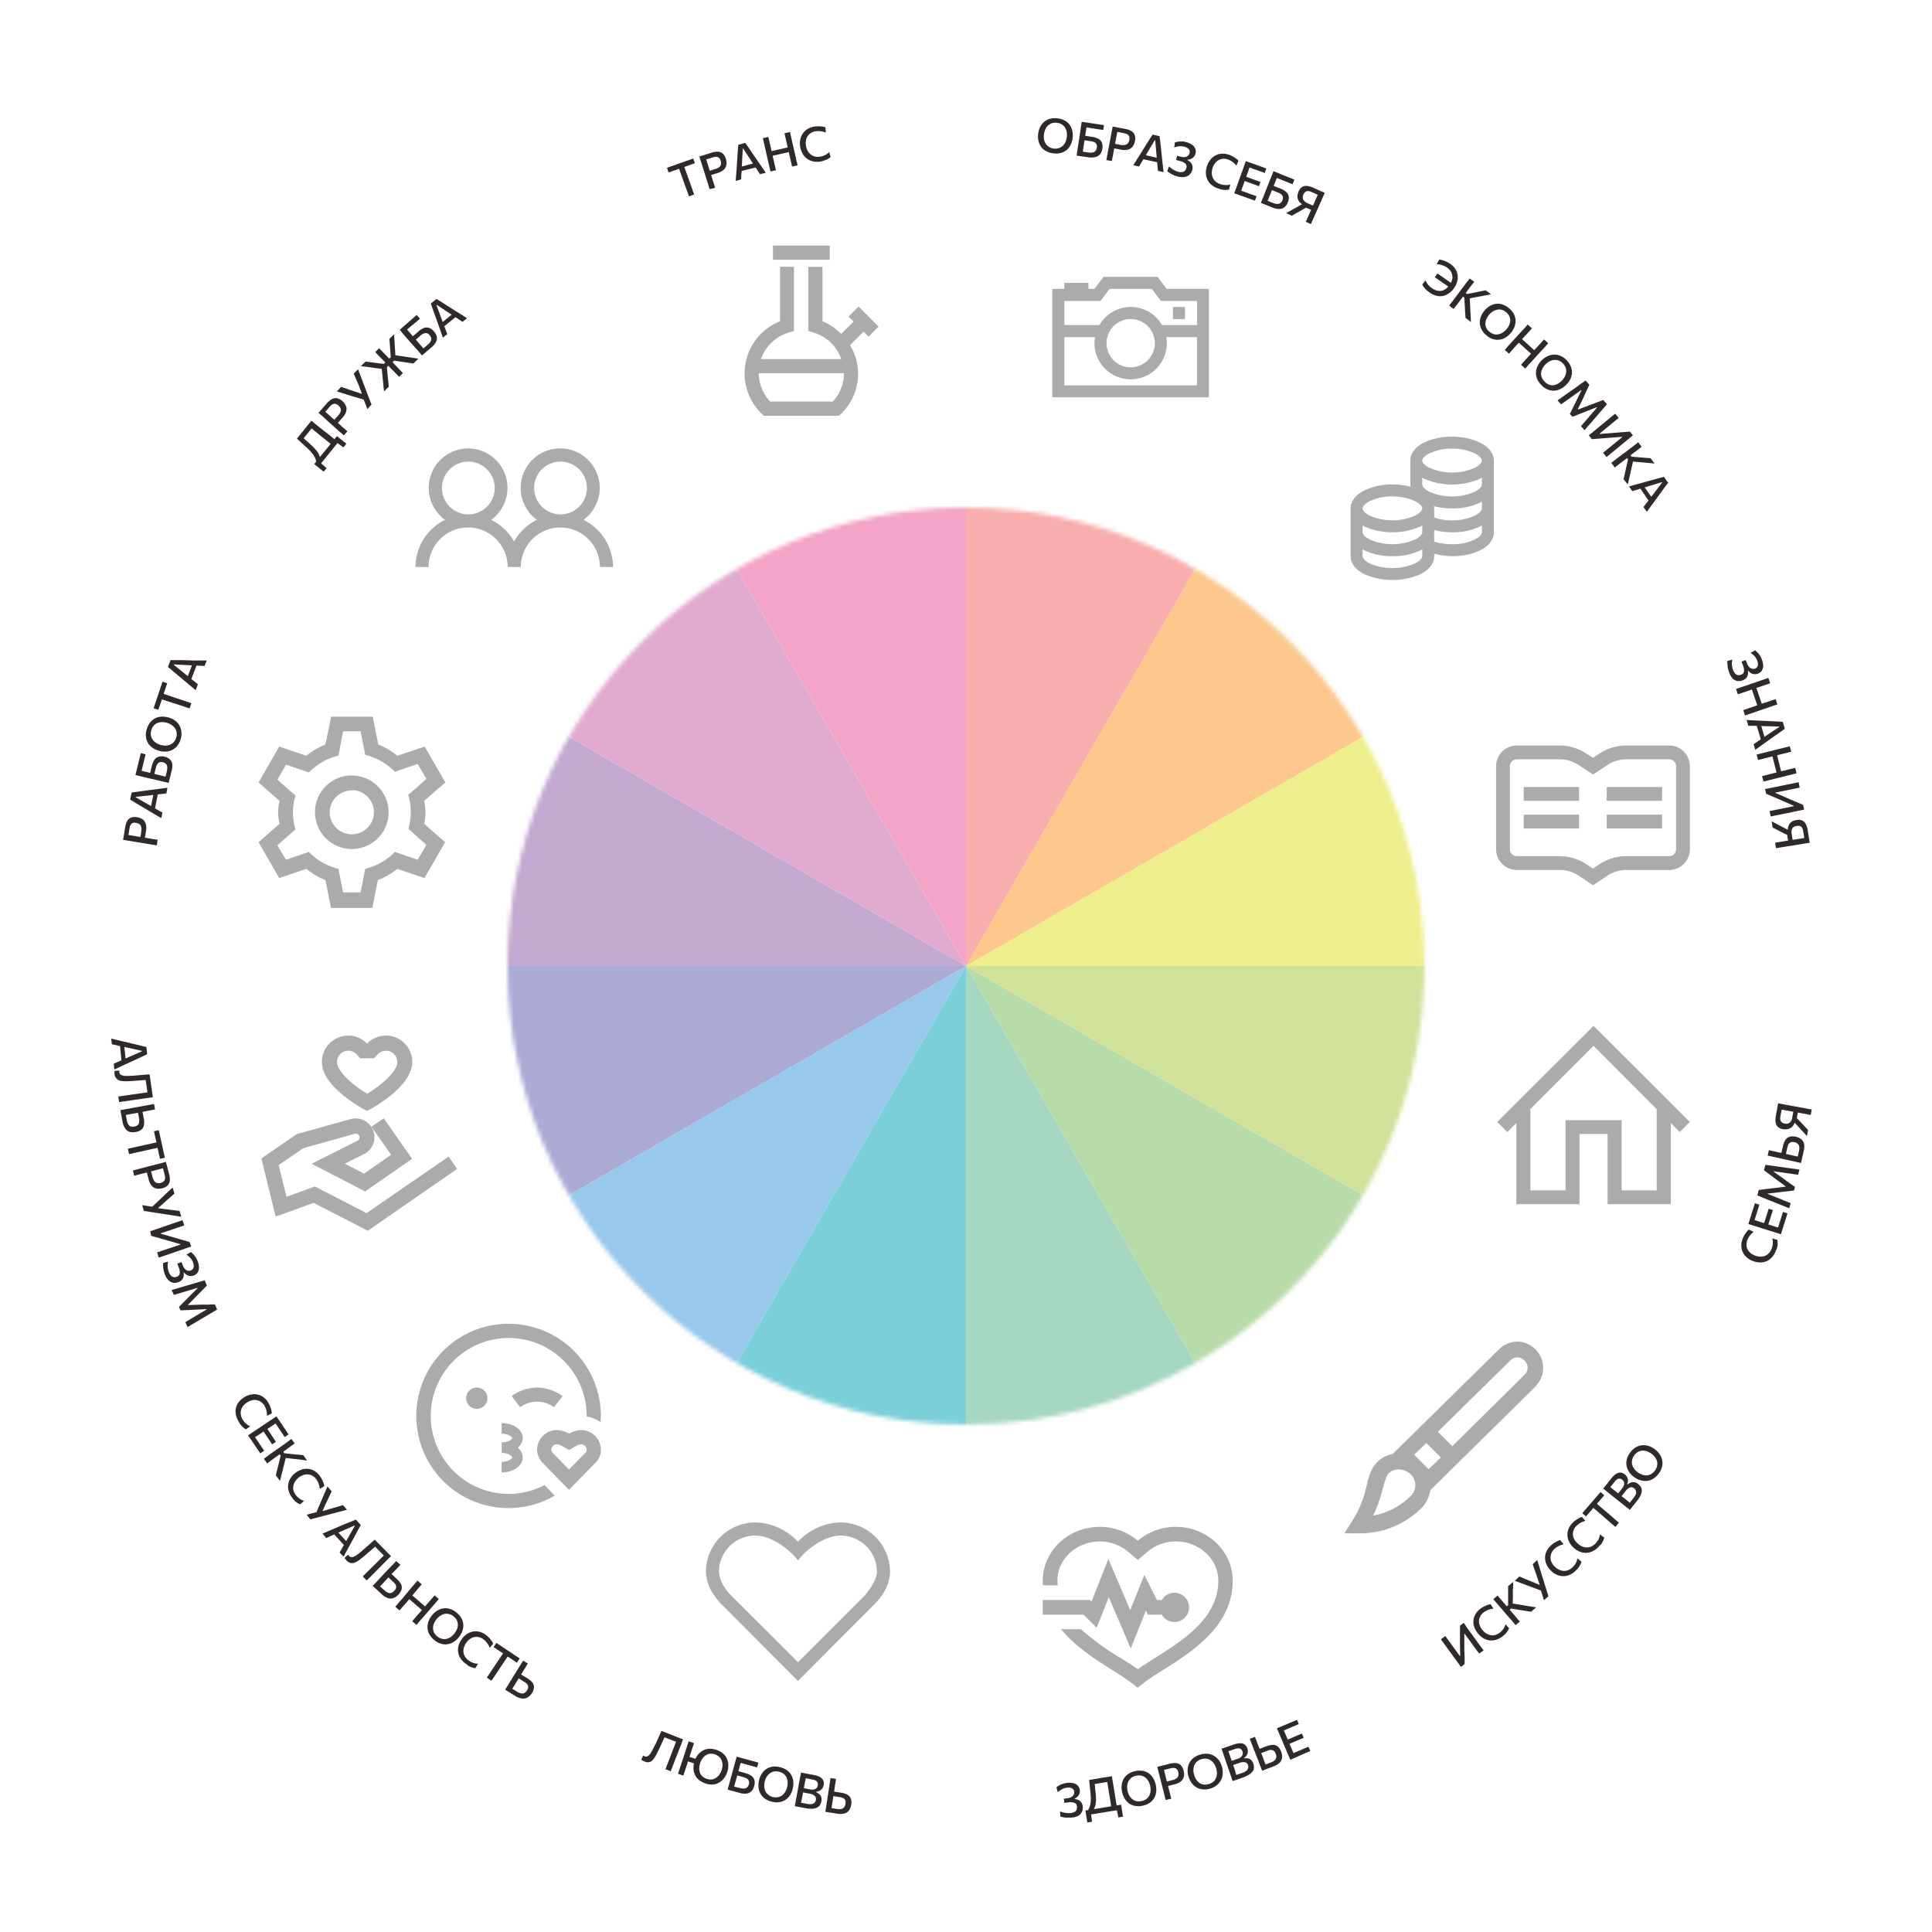 <svg xmlns="http://www.w3.org/2000/svg" xmlns:xlink="http://www.w3.org/1999/xlink" viewBox="0 0 457.07 457.07">
  <defs>
    <filter id="luminosity-invert-noclip" x="12.06" y="12.06" width="432.96" height="432.96" filterUnits="userSpaceOnUse" color-interpolation-filters="sRGB">
      <feColorMatrix values="-1 0 0 0 1 0 -1 0 0 1 0 0 -1 0 1 0 0 0 1 0" result="invert"/>
      <feFlood flood-color="#fff" result="bg"/>
      <feBlend in="invert" in2="bg"/>
    </filter>
    <mask id="mask" x="12.06" y="12.06" width="432.96" height="432.96" maskUnits="userSpaceOnUse">
      <circle cx="228.53" cy="228.53" r="108.47" fill="#fff" filter="url(#luminosity-invert-noclip)"/>
    </mask>
  </defs>
  <g style="isolation: isolate">
    <g id="circle">
      <g>
        <g mask="url(#mask)">
          <g>
            <path d="M336.77,416A215.33,215.33,0,0,0,416,336.76L228.53,228.53Z" fill="#b8dca9"/>
            <path d="M416,336.76a215.36,215.36,0,0,0,29-108.23H228.53Z" fill="#d1e29a"/>
            <path d="M228.53,228.53H445a217.52,217.52,0,0,0-29-108.24Z" fill="#efee8d"/>
            <path d="M228.53,228.53,416,120.29a215.47,215.47,0,0,0-79.25-79.21Z" fill="#fcc88e"/>
            <path d="M228.53,228.53,336.76,41.08a215.45,215.45,0,0,0-108.23-29Z" fill="#f8aead"/>
            <path d="M228.53,228.53,41.06,336.77A215.33,215.33,0,0,0,120.31,416Z" fill="#98c8eb"/>
            <path d="M12.06,228.53a217.36,217.36,0,0,0,29,108.24L228.53,228.53Z" fill="#abaad5"/>
            <path d="M336.77,416,228.53,228.53V445A217.46,217.46,0,0,0,336.77,416Z" fill="#a6d7c0"/>
            <path d="M228.53,228.53,120.31,416a215.35,215.35,0,0,0,108.22,29Z" fill="#7bcfd8"/>
            <path d="M228.53,12.06a217.42,217.42,0,0,0-108.24,29L228.53,228.53Z" fill="#f2a5c6"/>
            <path d="M228.53,228.53,41.08,120.31a215.44,215.44,0,0,0-29,108.22Z" fill="#c3a8d0"/>
            <path d="M228.53,228.53,120.29,41.06a215.47,215.47,0,0,0-79.21,79.25Z" fill="#e0abcf"/>
          </g>
        </g>
        <g id="text">
          <g>
            <path d="M26.3,245.71l1.42.33,1.4.34,2.87.68,1.39.34,1.25.3.18,1.71c-.4.2-.8.38-1.18.56l-1.29.6-2.67,1.23-1.32.62-1.3.6-.14-1.37,1.36-.6,1.31-.58,4-1.75v-.11l-4.21-.93-1.44-.31-1.46-.32Zm2.07,1.46,1,0,.4,3.9-1,.21Z" fill="#2f292a"/>
            <path d="M27.09,254.16a1.53,1.53,0,0,1,0-.3,2.62,2.62,0,0,1,0-.27c0-.08,0-.16,0-.23l1.14-.09a1.77,1.77,0,0,0,0,.22.9.9,0,0,0,0,.18.81.81,0,0,0,.49.67,3.14,3.14,0,0,0,1.26.2,19.5,19.5,0,0,0,2.12-.1l1.64-.14,1.65-.14.77,5.42-1.29.19-1.38.19-2.7.39-1.36.2-1.27.18L28,259.41l1.28-.18,1.35-.2,2.5-.36,1.38-.19,1.29-.19-.82.8-.61-4.26,1,.6-1.72.13-1.79.14c-.74.05-1.39.09-1.94.1a5.84,5.84,0,0,1-1.41-.11,1.72,1.72,0,0,1-.9-.49A1.88,1.88,0,0,1,27.09,254.16Z" fill="#2f292a"/>
            <path d="M29,265.45c-.1-.56-.19-1.07-.28-1.52s-.16-.88-.23-1.29l1.26-.23,1.35-.25,2.68-.49,1.38-.25,1.28-.24.24,1.29-1.29.24L34,263l-2.47.46-.9.16-.86.16L30,265a2.78,2.78,0,0,0,.34,1,1.09,1.09,0,0,0,.59.5,1.76,1.76,0,0,0,.9,0,1.59,1.59,0,0,0,.68-.27,1,1,0,0,0,.33-.43,1.6,1.6,0,0,0,.09-.53,3.1,3.1,0,0,0,0-.54l-.32-1.73,1.07-.2c0,.23.09.49.14.79s.12.65.19,1a4.35,4.35,0,0,1,.05,1.59,1.85,1.85,0,0,1-.6,1.06,2.72,2.72,0,0,1-1.34.56,3.18,3.18,0,0,1-1.38,0,2,2,0,0,1-1.07-.74A3.88,3.88,0,0,1,29,265.45Z" fill="#2f292a"/>
            <path d="M30.25,271.77l1.26-.28,1.34-.3,2.46-.54,1.37-.31,1.27-.28-.84.72-.21-1c-.1-.44-.19-.82-.26-1.16s-.15-.65-.21-1l1.14-.25L39,273.9l-1.15.25c-.07-.3-.14-.61-.21-.95s-.16-.72-.26-1.16l-.22-1,1.06.3-1.27.28-1.36.3-2.46.55-1.34.29-1.26.28Z" fill="#2f292a"/>
            <path d="M31.43,276.91l1.24-.32,1.33-.35,2.64-.68,1.35-.35,1.26-.33.32,1.2c.13.49.27,1.06.44,1.7a4.38,4.38,0,0,1,.16,1.58,1.88,1.88,0,0,1-.51,1.1,2.68,2.68,0,0,1-1.26.65,3.11,3.11,0,0,1-1.38.07,2,2,0,0,1-1.13-.65,3.8,3.8,0,0,1-.75-1.59c0-.18-.1-.38-.15-.58s-.11-.41-.16-.61-.1-.37-.13-.51l1-.27.37,1.42a3,3,0,0,0,.42,1,1.08,1.08,0,0,0,.62.46,1.7,1.7,0,0,0,.89,0,1.52,1.52,0,0,0,.65-.31A1,1,0,0,0,39,279a1.57,1.57,0,0,0,.05-.53,3.89,3.89,0,0,0-.09-.53l-.57-2.17,1,.4-1.26.33-1.35.35-2.45.64-1.32.34-1.25.32Z" fill="#2f292a"/>
            <path d="M33.64,285.12l1.15.17,1.23.19,2.91-2.75.91-.86,1-.93.43,1.43-.72.64-.6.52-.55.49-.59.52-1.35,1.2,0,.11,1.75.22.81.1.73.09.78.1.94.12.42,1.38-1.68-.26-1.59-.25-2.8-.43-1.38-.22-1.41-.22Z" fill="#2f292a"/>
            <path d="M35.53,291.3l1.21-.42,1.3-.45,2.57-.89,1.33-.45,1.23-.43.42,1.23-1.23.43-1.33.45-3,1,0,.1,2.68.77,2,.57,2.14.62.37,1.07-1.23.42-1.32.46-2.58.89-1.29.44-1.22.42-.42-1.23,1.22-.42,1.3-.44,3-1,0-.09-2.67-.77-2.24-.65-2-.55Z" fill="#2f292a"/>
            <path d="M39,301.48a6.18,6.18,0,0,1-.23-.73,6.85,6.85,0,0,1-.14-.74,5.29,5.29,0,0,1-.05-.67,3,3,0,0,1,0-.54l1.14-.33c0,.21,0,.43-.05.64s0,.42,0,.63a4,4,0,0,0,.1.6,3.54,3.54,0,0,0,.17.58,2.38,2.38,0,0,0,.53.89,1.17,1.17,0,0,0,.64.33,1.38,1.38,0,0,0,.69-.09,1,1,0,0,0,.73-.81,2.94,2.94,0,0,0-.26-1.42l-.17-.46c-.06-.14-.11-.28-.16-.41l1-.38c0,.11.09.22.14.34s.1.26.16.43a2.58,2.58,0,0,0,.55.91,1.29,1.29,0,0,0,.67.37,1.14,1.14,0,0,0,.66-.05,1.05,1.05,0,0,0,.56-.46,1.3,1.3,0,0,0,.15-.69,2.31,2.31,0,0,0-.18-.79,3.41,3.41,0,0,0-.22-.48,4,4,0,0,0-.33-.46,4.77,4.77,0,0,0-.45-.45,4.3,4.3,0,0,0-.56-.42l1.07-.6c.14.11.28.23.43.37a5.23,5.23,0,0,1,.44.48,5.07,5.07,0,0,1,.73,1.3,4.23,4.23,0,0,1,.31,1.5,2.07,2.07,0,0,1-.31,1.16,1.72,1.72,0,0,1-.88.7,1.79,1.79,0,0,1-1.32.06,2.09,2.09,0,0,1-1-.74l-.11,0a2.82,2.82,0,0,1,0,.87,1.75,1.75,0,0,1-.36.8,2,2,0,0,1-.9.61,2.4,2.4,0,0,1-1.18.15A2,2,0,0,1,40,303,3.79,3.79,0,0,1,39,301.48Z" fill="#2f292a"/>
            <path d="M40.6,305.2l1.24-.37,1.34-.4,2.6-.76,1.34-.4,1.29-.38.54,1.23-1.16,1.19-1.12,1.13-2.18,2.23,0,.09,3.11-.11,1.57,0,1.67-.06.53,1.22-1.16.68-1.2.72-2.35,1.39-1.18.7-1.12.66-.5-1.16,1.63-1,1.46-.86,1.93-1.14,0-.09-2.56.13-1.87.09L42.7,310l-.36-.82.8-.8.88-.89.88-.89,1.83-1.84,0-.09-2.14.64-1.62.49-1.83.54Z" fill="#2f292a"/>
          </g>
          <g>
            <path d="M37.1,200l-1.27-.21-1.35-.22-2.69-.44-1.38-.23-1.29-.21c.06-.31.12-.72.21-1.22s.17-1.08.28-1.74a4.54,4.54,0,0,1,.49-1.51,1.87,1.87,0,0,1,.92-.8,2.8,2.8,0,0,1,1.41-.08,3.22,3.22,0,0,1,1.29.49,2,2,0,0,1,.76,1.06,3.74,3.74,0,0,1,.05,1.76c0,.18-.06.38-.09.59s-.07.42-.11.62-.06.37-.08.52l-1.07-.18.24-1.45a3.18,3.18,0,0,0,0-1.06,1.16,1.16,0,0,0-.39-.68,1.76,1.76,0,0,0-.83-.33,1.41,1.41,0,0,0-.72,0,.94.94,0,0,0-.45.3,1.43,1.43,0,0,0-.26.47,4.94,4.94,0,0,0-.13.52l-.36,2.21-.76-.78,1.28.21,1.38.23,2.49.4,1.35.23,1.27.2Z" fill="#2f292a"/>
            <path d="M38.15,193.56l-1.25-.74-1.24-.74-2.53-1.5-1.23-.74-1.1-.66.34-1.69,1.29-.17,1.41-.2,2.92-.38,1.44-.19,1.42-.19-.27,1.35-1.47.17-1.43.16-4.33.48,0,.11,3.75,2.15,1.28.73,1.29.74Zm-1.53-2-1-.33.79-3.84,1,.1Z" fill="#2f292a"/>
            <path d="M40.57,182.45q-.2.84-.36,1.5c-.11.45-.22.88-.31,1.28l-1.25-.31-1.34-.32L34.67,184l-.93-.23-.85-.2-.85-.21,1.27-5.18,1.14.28-.31,1.24c-.1.44-.23,1-.38,1.56l-.45,1.86-.76-1,1.26.31,1.37.33,2.24.55.89.21.85.21.31-1.26a3.35,3.35,0,0,0,.1-1,1.15,1.15,0,0,0-.28-.72,1.48,1.48,0,0,0-.79-.42,1.32,1.32,0,0,0-.71,0,1,1,0,0,0-.46.3,1.48,1.48,0,0,0-.28.45,3,3,0,0,0-.15.46l-.42,1.72-1-.26c.06-.22.12-.48.19-.78s.16-.63.25-1a4.58,4.58,0,0,1,.61-1.47,1.79,1.79,0,0,1,1-.72,2.69,2.69,0,0,1,1.43,0,2.73,2.73,0,0,1,1.17.57,1.91,1.91,0,0,1,.62,1.1A4,4,0,0,1,40.57,182.45Z" fill="#2f292a"/>
            <path d="M42.77,174.77a4.59,4.59,0,0,1-.83,1.67,3.62,3.62,0,0,1-1.24,1,3.85,3.85,0,0,1-1.5.37,4.92,4.92,0,0,1-1.6-.2,4.72,4.72,0,0,1-1.91-1,3.67,3.67,0,0,1-1.06-1.76,4.26,4.26,0,0,1,.08-2.31,4.56,4.56,0,0,1,.81-1.62,3.7,3.7,0,0,1,1.22-1,3.77,3.77,0,0,1,1.5-.37,5,5,0,0,1,1.64.2,4.69,4.69,0,0,1,1.93,1.05,3.67,3.67,0,0,1,1,1.75A4.22,4.22,0,0,1,42.77,174.77Zm-1.09-.29a2.64,2.64,0,0,0,.1-1.23,2.4,2.4,0,0,0-.42-1,3,3,0,0,0-.8-.75A4.39,4.39,0,0,0,39.5,171a4,4,0,0,0-1.21-.17,2.94,2.94,0,0,0-1.08.23,2.31,2.31,0,0,0-.86.63,2.67,2.67,0,0,0-.55,1.06,2.74,2.74,0,0,0-.1,1.22,2.39,2.39,0,0,0,.41,1,2.94,2.94,0,0,0,.8.77,4.18,4.18,0,0,0,1.07.49,4,4,0,0,0,1.17.16,2.72,2.72,0,0,0,1.07-.21,2.3,2.3,0,0,0,.89-.63A2.74,2.74,0,0,0,41.68,174.48Z" fill="#2f292a"/>
            <path d="M44.85,167.6l-1.22-.41-1.3-.43L39.94,166l-1.33-.44-1.23-.41,1.08-.19-.32,1L37.77,167c-.11.33-.22.64-.32.93l-1.11-.37,2.11-6.29,1.11.38-.31.92c-.11.33-.23.7-.38,1.13l-.32.95-.75-.8,1.24.41,1.32.45,2.39.8,1.3.43,1.22.41Z" fill="#2f292a"/>
            <path d="M46.3,163.29l-1.11-.93c-.4-.32-.76-.63-1.11-.93l-2.26-1.89-1.09-.92-1-.83.61-1.62,1.31,0,1.42,0,2.94.09,1.46,0,1.43,0-.5,1.29-1.47-.07-1.44-.07-4.34-.22,0,.11,3.35,2.72,1.14.92,1.17.94Zm-1.19-2.22-.91-.48,1.39-3.67,1,.27Z" fill="#2f292a"/>
          </g>
          <g>
            <path d="M78.94,105.59l-1-.81-1.07-.86-1.8-1.45L74,101.59l-1-.81,1,.23-2.53,3.13-.24-1,1.12,1,1.12,1a14,14,0,0,1,1.16,1.17,5.74,5.74,0,0,1,.72,1,3.81,3.81,0,0,1,.37,1.06l-.91.91a3.26,3.26,0,0,0-.3-1,5.4,5.4,0,0,0-.72-1.11,11.27,11.27,0,0,0-1.3-1.34c-.39-.36-.77-.72-1.15-1.06l-1.09-1,3.42-4.24,1,.82,1.09.88,2,1.57,1.08.87,1,.8Zm-2.37,6-.54-.44c-.19-.14-.37-.29-.55-.44l-.57-.46-.57-.46.94-1.16.92-1.15,1.65-2c.31-.37.61-.75.93-1.15s.63-.77.93-1.16l.57.46.57.46.55.44.54.44-.7.88-1.57-1.16.34-.08-4.21,5.22v-.35l1.47,1.28Z" fill="#2f292a"/>
            <path d="M81.35,103c-.33-.3-.66-.58-1-.85l-1-.91-2-1.79-1-.93-1-.85c.21-.24.49-.55.82-.94s.73-.82,1.16-1.32a4.52,4.52,0,0,1,1.22-1,1.82,1.82,0,0,1,1.2-.19,2.68,2.68,0,0,1,1.24.67,3.14,3.14,0,0,1,.83,1.1,1.92,1.92,0,0,1,.09,1.3,3.66,3.66,0,0,1-.89,1.52l-.39.45-.41.47-.35.4L79,99.42l1-1.11a3,3,0,0,0,.57-.89,1.11,1.11,0,0,0,0-.78,1.72,1.72,0,0,0-.52-.72,1.65,1.65,0,0,0-.63-.36,1,1,0,0,0-.54,0,1.56,1.56,0,0,0-.47.26,4.59,4.59,0,0,0-.39.37L76.53,97.9l-.24-1.07,1,.86,1,.92,1.9,1.66,1,.91,1,.85Z" fill="#2f292a"/>
            <path d="M86.92,96.79,86.5,95.7l-.45-1.16-3.84-1.15L81,93l-1.3-.39,1-1.09.91.31.75.26.69.24.75.25,1.71.57.08-.08L85,91.47c-.11-.28-.21-.53-.31-.76L84.36,90l-.3-.72c-.11-.26-.23-.55-.36-.88l1-1.05.6,1.59c.21.54.41,1,.58,1.5l1,2.64.5,1.3.51,1.34Z" fill="#2f292a"/>
            <path d="M90.84,92.59c0-.3-.06-.65-.1-1s-.08-.82-.12-1.24-.08-.81-.11-1.18l-.24-2.37.34.5-2-.25L87,86.81l-1.63-.18,1.13-1.09,1.39.18,1.2.16,1.71.21.45-.43.73.77-.45.44.19,2c0,.42.09.84.13,1.27s.08.87.13,1.36Zm3.59-3.43-.89-.93-1-1-1.88-2-1-1-.9-.94.94-.9.9.94,1,1,1.88,2,.94,1,.89.93ZM97.8,86l-1.34-.2-1.22-.18-2-.3-.45.44L92,84.93l.45-.42-.13-1.73-.09-1.21c0-.4-.07-.87-.11-1.4l1.12-1.07c0,.57.07,1.12.1,1.66l.09,1.61.13,2L93.16,84l2.37.34,1.16.17,1.22.18,1.06.15Z" fill="#2f292a"/>
            <path d="M102,82.24l-1.17,1-1,.85-.84-1-.9-1-1.78-2c-.22-.27-.43-.51-.62-.73s-.39-.44-.57-.66L94.59,78l4-3.49.77.89-1,.84c-.35.29-.75.64-1.22,1l-1.45,1.25,0-1.25.85,1,.92,1.07L99,81.07l.59.69c.19.22.39.44.58.67l1-.86a3.18,3.18,0,0,0,.67-.74,1.24,1.24,0,0,0,.19-.75,1.56,1.56,0,0,0-.41-.81,1.31,1.31,0,0,0-.57-.42,1,1,0,0,0-.55,0A1.8,1.8,0,0,0,100,79c-.15.1-.28.19-.39.28l-1.33,1.16-.7-.81.61-.52.79-.69a4.34,4.34,0,0,1,1.35-.84,1.8,1.8,0,0,1,1.21,0,2.73,2.73,0,0,1,1.15.86,2.79,2.79,0,0,1,.62,1.14,1.93,1.93,0,0,1-.13,1.26A4.18,4.18,0,0,1,102,82.24Z" fill="#2f292a"/>
            <path d="M104.78,79.88l-.49-1.37c-.17-.48-.33-.94-.47-1.37l-1-2.77c-.18-.5-.33-1-.48-1.36l-.42-1.21,1.35-1.08,1.1.69,1.2.76,2.49,1.58,1.23.77,1.21.77-1.08.86-1.23-.82-1.2-.79-3.63-2.4-.09.07,1.5,4.05c.16.44.33.9.52,1.38l.52,1.4Zm.11-2.53-.54-.88L107.41,74l.72.73Z" fill="#2f292a"/>
          </g>
          <g>
            <path d="M163,46.45l-.43-1.21L162.11,44l-.85-2.38-.47-1.31L160.35,39l.81.74-.94.34-1.12.4-.92.33-.39-1.11L164,37.5l.39,1.11-.92.32-1.12.41-.94.33.16-1.08c.15.42.3.82.44,1.22l.47,1.32.85,2.37c.17.47.32.91.46,1.29l.43,1.22Z" fill="#2f292a"/>
            <path d="M167.89,44.74c-.14-.42-.27-.83-.39-1.22s-.26-.83-.41-1.31l-.82-2.6c-.16-.49-.3-.93-.42-1.33l-.4-1.25,1.19-.37,1.67-.53a4.35,4.35,0,0,1,1.57-.24,1.85,1.85,0,0,1,1.13.45,2.74,2.74,0,0,1,.71,1.23,3.14,3.14,0,0,1,.14,1.37,2,2,0,0,1-.59,1.16,3.81,3.81,0,0,1-1.55.84l-.57.18-.6.19-.5.15-.33-1,1.41-.44a3.11,3.11,0,0,0,1-.47,1.1,1.1,0,0,0,.43-.64,1.67,1.67,0,0,0-.08-.89,1.45,1.45,0,0,0-.35-.63,1,1,0,0,0-.47-.27,1.57,1.57,0,0,0-.53,0,4.12,4.12,0,0,0-.53.12l-2.13.68.35-1c.13.43.26.84.39,1.24s.27.85.42,1.34l.76,2.4.41,1.31q.19.59.39,1.23Z" fill="#2f292a"/>
            <path d="M174.06,42.8c0-.46.07-.95.1-1.45s.07-1,.11-1.45l.19-2.93c0-.53.08-1,.1-1.43l.09-1.29,1.67-.45.74,1.07.8,1.17,1.66,2.43.83,1.2.81,1.18-1.34.37L179,40l-.79-1.2-2.38-3.64-.11,0-.22,4.31c0,.47,0,1-.08,1.47s-.05,1-.07,1.49Zm1.1-2.28-.15-1,3.79-1,.37,1Z" fill="#2f292a"/>
            <path d="M182.28,40.58c-.1-.43-.2-.85-.29-1.25s-.19-.85-.31-1.34l-.6-2.65c-.12-.5-.22-1-.31-1.37s-.19-.83-.3-1.27l1.3-.3c.1.44.2.86.29,1.27s.2.87.32,1.37l.6,2.65c.12.49.22.94.31,1.34s.19.82.29,1.25Zm.11-3.64-.25-1.1,4.66-1.06.25,1.1Zm5,2.47c-.1-.44-.2-.85-.29-1.26l-.3-1.33-.61-2.66c-.11-.5-.22-.95-.31-1.36s-.19-.83-.29-1.27l1.3-.3c.1.44.19.86.29,1.27s.2.87.31,1.37l.61,2.65.3,1.34c.09.4.19.82.29,1.25Z" fill="#2f292a"/>
            <path d="M194.21,38.2a4.8,4.8,0,0,1-1.77,0,3.74,3.74,0,0,1-2.52-1.77,4.78,4.78,0,0,1-.59-1.6,4.45,4.45,0,0,1,.1-2.22,3.72,3.72,0,0,1,1.11-1.72,4.16,4.16,0,0,1,2-.92,6.87,6.87,0,0,1,.78-.08,4.42,4.42,0,0,1,.73,0l.67.08a5.48,5.48,0,0,1,.55.14l.11,1.26a5.8,5.8,0,0,0-.91-.27,4.14,4.14,0,0,0-.84-.09,4.77,4.77,0,0,0-.76.06,2.91,2.91,0,0,0-1.34.62,2.55,2.55,0,0,0-.78,1.21,3.44,3.44,0,0,0-.05,1.67,3.38,3.38,0,0,0,.39,1.12,2.87,2.87,0,0,0,.72.86,2.52,2.52,0,0,0,1,.49,3.21,3.21,0,0,0,1.31,0,3.41,3.41,0,0,0,.55-.14,4.87,4.87,0,0,0,.53-.21,3.57,3.57,0,0,0,.51-.32,4.45,4.45,0,0,0,.47-.41l.32,1.21a5.85,5.85,0,0,1-.48.34,3.81,3.81,0,0,1-.57.29l-.62.22C194.65,38.11,194.43,38.16,194.21,38.2Z" fill="#2f292a"/>
          </g>
          <g>
            <path d="M249.27,36.28a4.66,4.66,0,0,1-1.78-.53,3.58,3.58,0,0,1-1.19-1,4,4,0,0,1-.62-1.42,5.07,5.07,0,0,1-.08-1.61,4.68,4.68,0,0,1,.7-2.06,3.67,3.67,0,0,1,1.54-1.35,4.26,4.26,0,0,1,2.3-.31,4.5,4.5,0,0,1,1.73.51,3.58,3.58,0,0,1,1.18,1,3.91,3.91,0,0,1,.63,1.41,5.08,5.08,0,0,1,.09,1.66,4.72,4.72,0,0,1-.71,2.08A3.56,3.56,0,0,1,251.52,36,4.2,4.2,0,0,1,249.27,36.28Zm.1-1.12A2.72,2.72,0,0,0,250.6,35a2.41,2.41,0,0,0,.91-.58,3.1,3.1,0,0,0,.6-.93,4.29,4.29,0,0,0,.24-2.34,3.08,3.08,0,0,0-.41-1,2.4,2.4,0,0,0-.78-.74,2.47,2.47,0,0,0-1.13-.36,2.83,2.83,0,0,0-1.22.11,2.53,2.53,0,0,0-.92.58,2.9,2.9,0,0,0-.61.92,3.83,3.83,0,0,0-.3,1.14A4.12,4.12,0,0,0,247,33a3,3,0,0,0,.39,1,2.36,2.36,0,0,0,.78.76A2.79,2.79,0,0,0,249.37,35.16Z" fill="#2f292a"/>
            <path d="M257.53,37.21,256,37l-1.3-.19c.07-.44.13-.87.19-1.28s.14-.85.21-1.35l.41-2.69c.05-.34.1-.66.14-.95s.09-.58.13-.86.09-.57.13-.87l5.27.8L261,30.75l-1.26-.19-1.59-.24L256.26,30l.92-.84c-.07.44-.13.87-.19,1.29s-.14.87-.21,1.39l-.35,2.28c-.05.31-.09.61-.13.9s-.09.57-.13.86l1.28.2a3.4,3.4,0,0,0,1,0,1.15,1.15,0,0,0,.69-.35,1.42,1.42,0,0,0,.35-.83,1.21,1.21,0,0,0-.05-.7,1.07,1.07,0,0,0-.33-.44,1.69,1.69,0,0,0-.49-.23,2.42,2.42,0,0,0-.47-.11l-1.74-.27.16-1.05.79.12,1,.16a4.33,4.33,0,0,1,1.52.47,1.78,1.78,0,0,1,.81.91,2.73,2.73,0,0,1,.1,1.43,2.89,2.89,0,0,1-.46,1.21,1.92,1.92,0,0,1-1.05.72A4.12,4.12,0,0,1,257.53,37.21Z" fill="#2f292a"/>
            <path d="M261.74,37.88c.08-.44.16-.86.23-1.26s.16-.86.26-1.35l.5-2.68c.1-.5.18-1,.26-1.37s.16-.84.24-1.28l1.22.23,1.73.32a4.59,4.59,0,0,1,1.5.53,1.76,1.76,0,0,1,.77.94,2.62,2.62,0,0,1,.05,1.41,3,3,0,0,1-.52,1.28,2,2,0,0,1-1.07.74,3.83,3.83,0,0,1-1.76,0l-.59-.11-.62-.11-.52-.1.21-1.07,1.44.28a3,3,0,0,0,1.06,0,1.12,1.12,0,0,0,.69-.37,1.68,1.68,0,0,0,.35-.82,1.43,1.43,0,0,0,0-.72,1,1,0,0,0-.29-.46,1.48,1.48,0,0,0-.46-.26,2.74,2.74,0,0,0-.52-.15l-2.2-.41.8-.75c-.08.44-.17.87-.24,1.28s-.17.87-.26,1.37l-.47,2.48c-.09.5-.18,1-.25,1.35s-.16.83-.24,1.27Z" fill="#2f292a"/>
            <path d="M268.11,39.09l.77-1.23.78-1.23,1.55-2.49.77-1.21c.23-.36.45-.73.69-1.09l1.68.38c0,.44.1.88.14,1.3s.1.89.16,1.41l.31,2.93c.06.47.11,1,.16,1.45s.11,1,.16,1.42l-1.35-.31c0-.48-.08-1-.13-1.47s-.08-1-.12-1.44l-.38-4.33-.11,0L271,36.85l-.76,1.26-.77,1.28Zm2.05-1.49.34-1,3.83.87-.13,1Z" fill="#2f292a"/>
            <path d="M278.56,41.74a4.46,4.46,0,0,1-.73-.24,6.1,6.1,0,0,1-.68-.32q-.31-.18-.57-.36a3.23,3.23,0,0,1-.42-.34l.4-1.11c.16.14.32.28.49.41a4.3,4.3,0,0,0,.51.36,4.75,4.75,0,0,0,.55.28,4.3,4.3,0,0,0,.57.2,2.42,2.42,0,0,0,1,.09,1.09,1.09,0,0,0,.65-.32,1.57,1.57,0,0,0,.33-.61,1,1,0,0,0-.22-1.06,3,3,0,0,0-1.31-.63l-.47-.13-.43-.11.27-1,.36.1.44.11a2.41,2.41,0,0,0,1.06.1,1.31,1.31,0,0,0,.69-.32,1.22,1.22,0,0,0,.35-.57,1,1,0,0,0,0-.72,1.25,1.25,0,0,0-.47-.53,2.37,2.37,0,0,0-.74-.32,3,3,0,0,0-.52-.1,2.62,2.62,0,0,0-.56,0,3.68,3.68,0,0,0-.63.09,5.74,5.74,0,0,0-.68.21l.16-1.22.55-.13a4.18,4.18,0,0,1,.64-.07,4.43,4.43,0,0,1,.72,0,4.38,4.38,0,0,1,.76.14,4.33,4.33,0,0,1,1.4.64,2.19,2.19,0,0,1,.75.93,1.74,1.74,0,0,1,.05,1.13,1.81,1.81,0,0,1-.73,1.09,2.14,2.14,0,0,1-1.18.37l0,.11a2.5,2.5,0,0,1,.71.49,1.75,1.75,0,0,1,.44.76,2.16,2.16,0,0,1,0,1.09,2.46,2.46,0,0,1-.57,1,2,2,0,0,1-1.11.6A3.8,3.8,0,0,1,278.56,41.74Z" fill="#2f292a"/>
            <path d="M288.25,44.61a4.59,4.59,0,0,1-1.57-.82,3.88,3.88,0,0,1-1-1.23,3.93,3.93,0,0,1-.39-1.52,4.58,4.58,0,0,1,.24-1.69,4.5,4.5,0,0,1,1.13-1.91,3.74,3.74,0,0,1,1.79-1,4.18,4.18,0,0,1,2.2.14,5.84,5.84,0,0,1,.73.29,5.6,5.6,0,0,1,.64.36c.2.13.38.26.55.39A3.9,3.9,0,0,1,293,38l-.49,1.16a6.11,6.11,0,0,0-.68-.67,5,5,0,0,0-.69-.47,3.93,3.93,0,0,0-.7-.31,2.78,2.78,0,0,0-1.48-.08,2.47,2.47,0,0,0-1.25.69,3.39,3.39,0,0,0-.84,1.44,3.55,3.55,0,0,0-.18,1.19,2.66,2.66,0,0,0,.23,1.09,2.48,2.48,0,0,0,.67.92,3.37,3.37,0,0,0,1.16.62,4.9,4.9,0,0,0,.55.13,2.62,2.62,0,0,0,.57.06,3,3,0,0,0,.59,0,3.39,3.39,0,0,0,.61-.15l-.29,1.22a3.53,3.53,0,0,1-.58.08,4.58,4.58,0,0,1-.64,0c-.21,0-.43-.06-.65-.11A4.64,4.64,0,0,1,288.25,44.61Z" fill="#2f292a"/>
            <path d="M292,45.72l.44-1.21c.14-.38.29-.81.46-1.29l.93-2.56.47-1.32.44-1.22,4.85,1.74-.39,1.06-1.11-.4-1.39-.5-1.81-.66,1-.61L295.49,40c-.15.39-.3.83-.48,1.31l-.78,2.18-.47,1.29L293.33,46,293,44.88l1.84.67,1.28.46,1.15.41-.38,1.06Zm2.15-3,.37-1,1.45.52,1.24.45,1,.36-.37,1-1-.37-1.23-.44Z" fill="#2f292a"/>
            <path d="M301,49.08l-1.44-.58L298.29,48c.17-.41.33-.81.48-1.19s.33-.81.51-1.27l1-2.53c.13-.32.24-.62.35-.89l.33-.81.32-.81,4.95,2-.44,1.09-1.18-.47-1.5-.6-1.77-.71,1.09-.61q-.26.62-.48,1.2c-.16.39-.34.83-.53,1.31l-.86,2.14-.34.85-.32.81,1.21.48a3.1,3.1,0,0,0,1,.25,1.28,1.28,0,0,0,.76-.17,1.58,1.58,0,0,0,.53-.73,1.34,1.34,0,0,0,.11-.7.93.93,0,0,0-.23-.5,1.49,1.49,0,0,0-.41-.34l-.44-.22-1.63-.65.39-1,.75.3,1,.39a4.31,4.31,0,0,1,1.37.81,1.87,1.87,0,0,1,.58,1.06,2.74,2.74,0,0,1-.24,1.42,2.68,2.68,0,0,1-.73,1.07,1.87,1.87,0,0,1-1.18.46A4.18,4.18,0,0,1,301,49.08Z" fill="#2f292a"/>
            <path d="M304.28,50.42l.78-.44.9-.5.86-.48,1.75-1,.15.68a3.93,3.93,0,0,1-1.1-.7,2.23,2.23,0,0,1-.55-.83,2,2,0,0,1-.11-.9,2.93,2.93,0,0,1,.25-.93,2.3,2.3,0,0,1,.84-1.07,1.76,1.76,0,0,1,1.17-.26,4.91,4.91,0,0,1,1.54.45l1,.45.92.41.74.32c-.19.41-.36.81-.54,1.2l-.56,1.27-1.11,2.49-.56,1.25c-.17.38-.34.77-.53,1.18l-1.2-.54.53-1.17c.16-.38.35-.8.56-1.26l1-2.29.57-1.29.53-1.18.28,1.08-2.06-.92a4.24,4.24,0,0,0-.5-.18,1.39,1.39,0,0,0-.53-.05.85.85,0,0,0-.5.21,1.47,1.47,0,0,0-.42.59,1.34,1.34,0,0,0-.05,1.24,2.27,2.27,0,0,0,1.12.87l1.38.62-.44,1L308.69,49l1-.29-2.08,1.2-1,.55-1,.59Z" fill="#2f292a"/>
          </g>
          <g>
            <path d="M338.21,69.2c-.18-.13-.37-.27-.54-.42a5.42,5.42,0,0,1-.49-.46,3.58,3.58,0,0,1-.4-.49,3.47,3.47,0,0,1-.3-.52l.78-1a3.68,3.68,0,0,0,.26.57,4.34,4.34,0,0,0,.35.49,4,4,0,0,0,.4.42,5.19,5.19,0,0,0,.46.36,3.41,3.41,0,0,0,1.63.67,2.34,2.34,0,0,0,1.38-.29,3.42,3.42,0,0,0,1.09-1l.22-.32a3.28,3.28,0,0,0,.52-1.11,2.34,2.34,0,0,0,0-1,2.64,2.64,0,0,0-.41-1,3.39,3.39,0,0,0-.81-.79,4.33,4.33,0,0,0-.7-.39,5.29,5.29,0,0,0-.82-.29,5.42,5.42,0,0,0-.95-.14l.62-1.09a3.65,3.65,0,0,1,.56.11c.2.05.42.12.65.2a5.89,5.89,0,0,1,.7.3,4.89,4.89,0,0,1,.69.42,4.28,4.28,0,0,1,1.2,1.2,3.53,3.53,0,0,1,.54,1.43,3.89,3.89,0,0,1-.1,1.55,5,5,0,0,1-.74,1.54,4.54,4.54,0,0,1-1.63,1.5,3.55,3.55,0,0,1-2,.41A4.55,4.55,0,0,1,338.21,69.2Zm1.23-3.61.62-.89.89.61,1.08.75,1.45,1-.62.89-1.45-1-1.06-.74Z" fill="#2f292a"/>
            <path d="M342.84,72.29l.78-1,.82-1.1L346.08,68l.84-1.12.79-1,1.06.8-.79,1-.84,1.12L345.5,71l-.82,1.09-.78,1Zm3.86,2.91c0-.49-.06-1-.08-1.39s-.05-.86-.07-1.28l-.12-2.11L346,70.1l.64-.85.43.31,1.76-.34,1.23-.25,1.42-.29,1.26.95-1.67.31-1.64.32-2.08.39.34-.48.12,2.45c0,.38.05.78.07,1.21s.05.86.07,1.27,0,.78.06,1.09Z" fill="#2f292a"/>
            <path d="M351.71,79.38a4.57,4.57,0,0,1-1.2-1.42,3.67,3.67,0,0,1-.42-1.54,4,4,0,0,1,.26-1.52,4.94,4.94,0,0,1,.82-1.39,4.68,4.68,0,0,1,1.71-1.33,3.66,3.66,0,0,1,2-.29,4.35,4.35,0,0,1,2.09,1,4.5,4.5,0,0,1,1.16,1.38,3.47,3.47,0,0,1,.42,1.51,3.83,3.83,0,0,1-.25,1.52,4.72,4.72,0,0,1-.83,1.43,4.89,4.89,0,0,1-1.73,1.35,3.61,3.61,0,0,1-2,.27A4.13,4.13,0,0,1,351.71,79.38Zm.69-.88a2.8,2.8,0,0,0,1.09.57,2.24,2.24,0,0,0,1.09,0,2.62,2.62,0,0,0,1-.44,4,4,0,0,0,.86-.78,4.19,4.19,0,0,0,.63-1,3,3,0,0,0,.22-1.08,2.44,2.44,0,0,0-.24-1,2.77,2.77,0,0,0-.75-.92,2.7,2.7,0,0,0-1.08-.57,2.36,2.36,0,0,0-1.09,0,3.22,3.22,0,0,0-1,.43,4,4,0,0,0-.87.79,4.25,4.25,0,0,0-.61,1,2.91,2.91,0,0,0-.24,1.07,2.33,2.33,0,0,0,.23,1.06A2.79,2.79,0,0,0,352.4,78.5Z" fill="#2f292a"/>
            <path d="M356,82.78l.86-1,.92-1,1.83-2c.34-.38.65-.73.94-1l.87-1,1,.89-.88,1-.94,1-1.82,2c-.34.38-.65.71-.92,1l-.87,1Zm3-2,.76-.84,3.54,3.21-.75.84Zm.85,5.52.87-1,.92-1,1.82-2,.94-1,.88-1,1,.9-.88,1-.94,1-1.82,2-.93,1-.86,1Z" fill="#2f292a"/>
            <path d="M364.72,91.16a4.85,4.85,0,0,1-1.07-1.53,3.63,3.63,0,0,1-.27-1.56,3.89,3.89,0,0,1,.4-1.49,5,5,0,0,1,.94-1.32,4.76,4.76,0,0,1,1.83-1.17A3.58,3.58,0,0,1,368.6,84a4.2,4.2,0,0,1,2,1.18,4.5,4.5,0,0,1,1,1.49,3.49,3.49,0,0,1,.29,1.54,4.07,4.07,0,0,1-.39,1.5,4.91,4.91,0,0,1-1,1.34,4.7,4.7,0,0,1-1.84,1.19,3.63,3.63,0,0,1-2,.08A4.16,4.16,0,0,1,364.72,91.16Zm.77-.82a2.68,2.68,0,0,0,1,.67,2.3,2.3,0,0,0,1.07.12,3.17,3.17,0,0,0,1-.35,4.12,4.12,0,0,0,.92-.71,3.81,3.81,0,0,0,.72-1,2.82,2.82,0,0,0,.32-1.06,2.28,2.28,0,0,0-.14-1.06,2.77,2.77,0,0,0-.66-1,2.81,2.81,0,0,0-1-.67,2.53,2.53,0,0,0-1.09-.12,2.92,2.92,0,0,0-1.05.33,3.94,3.94,0,0,0-.94.71,4.1,4.1,0,0,0-.7.94,2.94,2.94,0,0,0-.34,1,2.51,2.51,0,0,0,.13,1.08A2.83,2.83,0,0,0,365.49,90.34Z" fill="#2f292a"/>
            <path d="M368.49,94.72l1.06-.75,1.14-.81,2.21-1.55L374,90.8l1.11-.78.9,1-.72,1.5L374.64,94l-1.36,2.81.07.07,2.91-1.1,1.47-.56,1.56-.59.89,1-.87,1-.91,1.06-1.78,2.07-.89,1-.85,1-.86-.94c.44-.51.85-1,1.25-1.44l1.1-1.28,1.47-1.7-.07-.07-2.39.94-1.74.69L372,98.6l-.6-.67c.16-.31.32-.64.5-1l.55-1.13.55-1.12,1.14-2.33-.06-.07-1.82,1.29-1.39,1-1.55,1.1Z" fill="#2f292a"/>
            <path d="M375.87,103l1-.82,1.06-.87,2.1-1.73,1.08-.89,1-.82.83,1-1,.83-1.09.89-2.42,2,.07.07,2.77-.21,2.11-.17,2.22-.17.72.88-1,.83-1.08.88-2.1,1.73-1.06.87-1,.82-.83-1,1-.82c.32-.26.67-.56,1.06-.87l2.46-2-.06-.08-2.78.21-2.32.18-2,.16Z" fill="#2f292a"/>
            <path d="M381.19,109.5l1-.77,1.09-.83,2.18-1.64,1.11-.84,1-.79.8,1.06-1,.79-1.12.84L384.11,109l-1.09.82-1,.78Zm2.91,3.86c.11-.49.21-.94.31-1.36s.19-.84.28-1.25l.47-2.06-.33-.43.85-.64.32.42,1.79.15,1.25.1,1.45.11.95,1.26-1.7-.16-1.66-.15-2.1-.19.45-.37-.55,2.39c-.08.37-.17.77-.27,1.19s-.19.83-.28,1.24l-.24,1Z" fill="#2f292a"/>
            <path d="M385.39,115.09l1.4-.4,1.4-.38,2.83-.79,1.38-.38,1.25-.34,1,1.42-.77,1-.83,1.15-1.74,2.38-.86,1.17-.85,1.16-.79-1.14.9-1.17.88-1.15,2.64-3.46-.07-.09L389,115.34l-1.41.42-1.43.43Zm2.52.28.9-.48,2.24,3.22-.78.67Z" fill="#2f292a"/>
          </g>
          <g>
            <path d="M409.08,159.06a6.23,6.23,0,0,1-.24-.73,6.77,6.77,0,0,1-.13-.74c0-.24,0-.46-.06-.67a4.16,4.16,0,0,1,0-.54l1.14-.33c0,.21,0,.43-.05.64a4.42,4.42,0,0,0,0,.63,5.77,5.77,0,0,0,.09.6,3.89,3.89,0,0,0,.18.58,2.46,2.46,0,0,0,.53.89,1.13,1.13,0,0,0,.64.33,1.38,1.38,0,0,0,.69-.09,1,1,0,0,0,.73-.8,3,3,0,0,0-.26-1.43c-.06-.17-.12-.32-.18-.46s-.1-.28-.16-.41l1-.38c0,.11.09.22.13.34s.11.26.17.43a2.44,2.44,0,0,0,.55.91,1.3,1.3,0,0,0,.66.37,1.17,1.17,0,0,0,.67,0,1.09,1.09,0,0,0,.56-.46,1.3,1.3,0,0,0,.15-.69,2.57,2.57,0,0,0-.18-.79,2.92,2.92,0,0,0-.23-.47,4.35,4.35,0,0,0-.32-.47,3.76,3.76,0,0,0-.45-.44,3.85,3.85,0,0,0-.57-.43l1.08-.6c.14.11.28.24.43.38a3.4,3.4,0,0,1,.43.48,3.21,3.21,0,0,1,.4.59,3.76,3.76,0,0,1,.33.7,4.05,4.05,0,0,1,.32,1.5,2.22,2.22,0,0,1-.31,1.16,2,2,0,0,1-2.2.76,2.07,2.07,0,0,1-1-.74l-.1,0a2.82,2.82,0,0,1,0,.87,1.68,1.68,0,0,1-.35.8,2.11,2.11,0,0,1-.91.61,2.38,2.38,0,0,1-1.18.15,2,2,0,0,1-1.13-.54A3.9,3.9,0,0,1,409.08,159.06Z" fill="#2f292a"/>
            <path d="M410.71,163l1.21-.42,1.3-.44,2.58-.88,1.32-.46,1.24-.42.43,1.26-1.24.43-1.32.45-2.58.88-1.29.44-1.22.42Zm1.7,5,1.22-.41,1.29-.45,2.58-.88,1.32-.45,1.24-.42.43,1.25-1.24.43-1.32.45-2.57.88-1.3.45-1.22.41Zm1.92-5.24,1.07-.37,1.55,4.53-1.07.37Z" fill="#2f292a"/>
            <path d="M413.21,170.34l1.45.07,1.45.07,2.94.14,1.43.07,1.28.07.49,1.65-1.05.76L420,174l-2.4,1.71-1.18.85-1.16.83-.4-1.32,1.23-.84,1.18-.81L420.9,172l0-.11-4.31-.13-1.48-.05-1.49,0Zm2.3,1,1-.17,1.11,3.77-.94.38Z" fill="#2f292a"/>
            <path d="M415.59,178.51l1.25-.31,1.33-.33,2.64-.67,1.36-.33,1.26-.32.33,1.29-1.27.32-1.36.34-2.64.66-1.33.33-1.25.31Zm1.28,5.1,1.25-.31,1.33-.34,2.64-.66,1.35-.34,1.27-.31.32,1.29-1.26.32-1.36.34-2.64.66-1.33.33-1.25.31Zm2.36-5.06,1.09-.28,1.16,4.65-1.09.27Z" fill="#2f292a"/>
            <path d="M417.59,186.68l1.26-.26,1.35-.27,2.67-.55,1.37-.28,1.28-.26.25,1.27-1.28.27-1.37.28-3.07.62,0,.1,2.55,1.11,1.94.84,2.05.88.23,1.11-1.28.26-1.37.29-2.67.54-1.34.27-1.26.26-.26-1.27,1.26-.26,1.35-.27,3.11-.64,0-.1-2.55-1.11-2.13-.93-1.86-.8Z" fill="#2f292a"/>
            <path d="M419.13,194.31l.79.41.91.48.88.46,1.78.93-.49.5a3.81,3.81,0,0,1,0-1.3,2.42,2.42,0,0,1,.39-.92,2.1,2.1,0,0,1,.7-.59A2.92,2.92,0,0,1,425,194a2.35,2.35,0,0,1,1.35.11,1.79,1.79,0,0,1,.86.84,5,5,0,0,1,.47,1.53c.06.38.11.74.17,1.1s.11.68.16,1,.09.57.13.8l-1.29.2-1.38.23-2.69.43-1.35.21-1.27.21-.21-1.3,1.27-.2,1.35-.22,2.49-.4,1.39-.22,1.28-.21-.76.83-.36-2.23a2.44,2.44,0,0,0-.12-.52,1.49,1.49,0,0,0-.24-.47,1,1,0,0,0-.45-.31,1.54,1.54,0,0,0-.72,0A1.36,1.36,0,0,0,424,196a2.31,2.31,0,0,0-.11,1.41l.24,1.5-1.07.17-.3-1.88.81.71-2.15-1.08-1-.51-1.05-.54Z" fill="#2f292a"/>
          </g>
          <g>
            <path d="M56.47,336.33a4.76,4.76,0,0,1-.66-1.65,3.64,3.64,0,0,1,0-1.58,3.69,3.69,0,0,1,.68-1.41,4.85,4.85,0,0,1,1.28-1.13,4.53,4.53,0,0,1,2.1-.71,3.69,3.69,0,0,1,2,.41,4.12,4.12,0,0,1,1.58,1.53,5.7,5.7,0,0,1,.36.69,5.35,5.35,0,0,1,.26.69c.07.23.12.45.16.65a3.16,3.16,0,0,1,.07.56l-1.13.57a5.61,5.61,0,0,0-.08-.95,4,4,0,0,0-.22-.81,3.66,3.66,0,0,0-.33-.69,2.89,2.89,0,0,0-1.07-1,2.51,2.51,0,0,0-1.41-.29,3.54,3.54,0,0,0-1.57.55,3.64,3.64,0,0,0-.91.78,3,3,0,0,0-.53,1,2.5,2.5,0,0,0-.08,1.13,3.14,3.14,0,0,0,.47,1.22,3.83,3.83,0,0,0,.33.46,3.88,3.88,0,0,0,.39.42,4.29,4.29,0,0,0,.48.36,4.21,4.21,0,0,0,.56.29l-1,.73a3.49,3.49,0,0,1-.5-.32,3.63,3.63,0,0,1-.47-.42c-.15-.16-.29-.32-.43-.5S56.59,336.52,56.47,336.33Z" fill="#2f292a"/>
            <path d="M58.69,339.57l1.07-.72,1.14-.76,2.26-1.52,1.16-.77,1.09-.72,2.86,4.27-.93.63-.66-1-.83-1.24-1.06-1.6,1.17.11-1.08.72-1.16.78-1.93,1.29-1.14.76-1.07.72.4-1.06,1.08,1.62.76,1.13.68,1-.93.62Zm3.51-1.14.9-.6.85,1.28.74,1.1.59.89-.9.6-.6-.91c-.21-.3-.45-.67-.73-1.08Z" fill="#2f292a"/>
            <path d="M62.43,345.12l1-.75,1.11-.81L66.79,342l1.14-.82,1-.76.78,1.07-1.06.77-1.13.82-2.21,1.59-1.11.8-1,.75ZM65.25,349c.12-.49.23-.94.34-1.36s.21-.83.31-1.24l.51-2.05L66.1,344l.86-.62.31.43,1.78.19,1.25.13c.42,0,.9.08,1.45.14l.92,1.28L71,345.3l-1.66-.18-2.1-.24.47-.36-.61,2.38c-.09.37-.19.76-.29,1.18s-.21.83-.31,1.23-.19.75-.27,1.05Z" fill="#2f292a"/>
            <path d="M69.14,354.35a4.56,4.56,0,0,1-.83-1.56,3.72,3.72,0,0,1-.13-1.58,3.78,3.78,0,0,1,.53-1.47,4.71,4.71,0,0,1,1.15-1.26,4.5,4.5,0,0,1,2-.94,3.72,3.72,0,0,1,2,.19,4.14,4.14,0,0,1,1.74,1.36,4.48,4.48,0,0,1,.43.64,5.08,5.08,0,0,1,.33.66c.09.22.17.43.23.63a3.71,3.71,0,0,1,.14.55l-1.07.69a5,5,0,0,0-.48-1.72,3.79,3.79,0,0,0-.41-.65,2.81,2.81,0,0,0-1.17-.9,2.57,2.57,0,0,0-1.43-.14,3.43,3.43,0,0,0-1.51.72,3.68,3.68,0,0,0-.81.87,2.77,2.77,0,0,0-.43,1,2.6,2.6,0,0,0,0,1.14,3.22,3.22,0,0,0,.6,1.16,5.14,5.14,0,0,0,.38.42,3.19,3.19,0,0,0,.44.37,2.57,2.57,0,0,0,.51.31,4.53,4.53,0,0,0,.59.23l-.93.83a3.69,3.69,0,0,1-.53-.26,4.39,4.39,0,0,1-.51-.37,5.11,5.11,0,0,1-.48-.45A5.37,5.37,0,0,1,69.14,354.35Z" fill="#2f292a"/>
            <path d="M72.54,358.35l1.12-.29,1.21-.32,1.57-3.68c.18-.4.34-.79.5-1.15s.33-.78.53-1.25l1,1.15-.41.87c-.12.25-.24.49-.34.71l-.31.67c-.1.22-.22.46-.34.71l-.76,1.64.07.08L78,357l.79-.22.71-.21.75-.23.91-.26.93,1.11-1.64.42-1.55.4-2.74.72-1.35.36-1.39.36Z" fill="#2f292a"/>
            <path d="M76.31,362.81l1.34-.57,1.33-.57,2.7-1.16L83,360l1.19-.5,1.16,1.28c-.21.39-.41.77-.62,1.14l-.67,1.25-1.41,2.59c-.23.41-.46.84-.7,1.28l-.68,1.25-.93-1,.73-1.28.72-1.25,2.15-3.78-.07-.08-4,1.76-1.34.6-1.36.62Zm2.53-.06.84-.59,2.64,2.9-.68.76Z" fill="#2f292a"/>
            <path d="M82,369.19l-.2-.22a2.39,2.39,0,0,1-.16-.22l-.13-.19.85-.75.13.18.12.14a.85.85,0,0,0,.8.24,3.15,3.15,0,0,0,1.13-.59c.45-.33,1-.77,1.64-1.34l1.23-1.09,1.24-1.1,3.86,3.9-.93.91-1,1L88.67,372l-1,1-.92.9-.94-.94.92-.91,1-1,1.8-1.78,1-1c.3-.3.61-.6.92-.92l-.18,1.13-3-3.06,1.12-.08-1.3,1.13-1.36,1.18c-.56.48-1.06.9-1.5,1.24a6,6,0,0,1-1.2.75,1.76,1.76,0,0,1-1,.14A2,2,0,0,1,82,369.19Z" fill="#2f292a"/>
            <path d="M90.3,377.15c-.42-.39-.8-.74-1.13-1.06l-1-.89.88-.94.93-1,1.86-2,1-1,.89-.95,1,.9c-.31.32-.61.64-.89.95l-1,1L91.13,374l-.62.66-.6.65,1,.88a2.62,2.62,0,0,0,.87.6,1.18,1.18,0,0,0,.78.06,1.9,1.9,0,0,0,.74-.51,1.75,1.75,0,0,0,.39-.62,1,1,0,0,0,0-.55,1.54,1.54,0,0,0-.24-.48,3.42,3.42,0,0,0-.36-.4l-1.29-1.2.74-.79.59.54.76.72a4.43,4.43,0,0,1,1,1.25A1.81,1.81,0,0,1,95,376a2.86,2.86,0,0,1-.74,1.25,3.13,3.13,0,0,1-1.13.8,2,2,0,0,1-1.3.05A4,4,0,0,1,90.3,377.15Z" fill="#2f292a"/>
            <path d="M93.52,380.12l.84-1,.89-1L97,376c.34-.38.64-.74.91-1.06l.86-1,1,.87c-.29.34-.57.67-.85,1L98,376.91,96.26,379l-.89,1-.85,1Zm3-2.07.74-.85,3.62,3.12-.74.86Zm1,5.5.85-1c.26-.32.56-.66.89-1l1.78-2.06.91-1.06.86-1,1,.87-.85,1-.91,1.06-1.78,2.06-.9,1-.84,1Z" fill="#2f292a"/>
            <path d="M102.82,388.06a4.73,4.73,0,0,1-1.24-1.4,3.68,3.68,0,0,1-.44-1.52,3.93,3.93,0,0,1,.22-1.52,4.8,4.8,0,0,1,.79-1.41,4.61,4.61,0,0,1,1.69-1.38,3.59,3.59,0,0,1,2-.32,4.19,4.19,0,0,1,2.11.95,4.67,4.67,0,0,1,1.2,1.35,3.51,3.51,0,0,1,.45,1.51,3.86,3.86,0,0,1-.21,1.53,5.19,5.19,0,0,1-.81,1.44,4.65,4.65,0,0,1-1.7,1.39,3.57,3.57,0,0,1-2,.31A4.18,4.18,0,0,1,102.82,388.06Zm.67-.9a2.71,2.71,0,0,0,1.1.55,2.36,2.36,0,0,0,1.09,0,3.11,3.11,0,0,0,1-.46,4.39,4.39,0,0,0,1.44-1.86,3,3,0,0,0,.2-1.09,2.49,2.49,0,0,0-.26-1,2.84,2.84,0,0,0-.77-.91,2.65,2.65,0,0,0-1.1-.55,2.46,2.46,0,0,0-1.08,0,3,3,0,0,0-1,.45,3.7,3.7,0,0,0-.86.82,4,4,0,0,0-.59,1,2.92,2.92,0,0,0-.21,1.08,2.39,2.39,0,0,0,.25,1.06A2.89,2.89,0,0,0,103.49,387.16Z" fill="#2f292a"/>
            <path d="M110.18,393.59a4.52,4.52,0,0,1-1.24-1.27,3.67,3.67,0,0,1-.45-3,4.7,4.7,0,0,1,.74-1.53,4.54,4.54,0,0,1,1.68-1.46,3.59,3.59,0,0,1,2-.38,4,4,0,0,1,2,.81,5,5,0,0,1,.6.5,6.15,6.15,0,0,1,.5.54c.15.19.28.37.4.54a5.33,5.33,0,0,1,.28.49l-.83,1a5.2,5.2,0,0,0-.44-.85,5.12,5.12,0,0,0-.51-.67,3.78,3.78,0,0,0-.57-.5,2.78,2.78,0,0,0-1.38-.55,2.52,2.52,0,0,0-1.41.27,3.86,3.86,0,0,0-1.78,2.18,2.82,2.82,0,0,0-.13,1.11,2.76,2.76,0,0,0,.36,1.08,3.35,3.35,0,0,0,.9.95q.24.17.48.3a4.27,4.27,0,0,0,.53.24,4.74,4.74,0,0,0,.57.15,4.34,4.34,0,0,0,.63.05l-.66,1.07a4.51,4.51,0,0,1-.58-.11l-.59-.21a6.54,6.54,0,0,1-.59-.3C110.55,393.85,110.36,393.72,110.18,393.59Z" fill="#2f292a"/>
            <path d="M115.17,396.89l.72-1.07.76-1.14,1.4-2.1.78-1.16.72-1.08-.11,1.09-.84-.55-1-.66-.82-.55.65-1,5.52,3.68-.66,1-.81-.54-1-.66-.83-.56,1-.51-.72,1.08c-.24.35-.49.74-.78,1.16l-1.4,2.1-.76,1.14-.72,1.07Z" fill="#2f292a"/>
            <path d="M121.94,401.25l-1.32-.81-1.11-.69.67-1.09.72-1.17,1.43-2.32.74-1.19.69-1.11,1.11.69-.68,1.11-.74,1.2L122.13,398l-.47.77-.46.75,1.1.69a3,3,0,0,0,1,.41,1.12,1.12,0,0,0,.77-.1,1.73,1.73,0,0,0,.62-.64,1.48,1.48,0,0,0,.26-.69,1,1,0,0,0-.1-.54,1.42,1.42,0,0,0-.33-.41,3,3,0,0,0-.43-.32l-1.5-.93.57-.93.68.43.89.54a4.44,4.44,0,0,1,1.21,1,1.72,1.72,0,0,1,.38,1.15,2.88,2.88,0,0,1-.47,1.37,3.31,3.31,0,0,1-1,1,2,2,0,0,1-1.27.29A3.74,3.74,0,0,1,121.94,401.25Z" fill="#2f292a"/>
          </g>
          <g>
            <path d="M152.4,416.69l-.27-.12-.24-.13-.2-.12.47-1,.2.12.16.07a.83.83,0,0,0,.83-.11,3,3,0,0,0,.79-1c.28-.48.59-1.12,1-1.89l.67-1.51.68-1.5,5.11,2-.46,1.21c-.16.4-.32.83-.51,1.31l-1,2.54c-.18.47-.34.9-.49,1.28l-.46,1.2-1.24-.48.46-1.2c.15-.38.31-.81.49-1.28l.91-2.35.5-1.31.47-1.21.3,1.1-4-1.54,1-.54-.72,1.57-.76,1.63c-.31.67-.59,1.25-.85,1.74a6.33,6.33,0,0,1-.79,1.18,1.64,1.64,0,0,1-.87.54A1.87,1.87,0,0,1,152.4,416.69Z" fill="#2f292a"/>
            <path d="M160.4,419.65c.14-.43.28-.83.4-1.23s.28-.82.43-1.3l.85-2.58.43-1.34.41-1.24,1.27.42-.41,1.24-.44,1.33-.84,2.59c-.16.47-.3.91-.43,1.3l-.4,1.22Zm2-3.06.35-1.07,2.52.82-.35,1.07Zm4.5,5.32a4.54,4.54,0,0,1-1.63-.89,3.31,3.31,0,0,1-.92-1.27,3.78,3.78,0,0,1-.29-1.5,4.9,4.9,0,0,1,.26-1.59,4.82,4.82,0,0,1,.76-1.48,3.85,3.85,0,0,1,1.14-1,3.37,3.37,0,0,1,1.48-.45,4.91,4.91,0,0,1,3.34,1.1,3.53,3.53,0,0,1,.94,1.25,3.82,3.82,0,0,1,.33,1.51,4.91,4.91,0,0,1-.26,1.63,4.71,4.71,0,0,1-1.13,1.89,3.62,3.62,0,0,1-1.78,1A4.07,4.07,0,0,1,166.87,421.91Zm.33-1.08a2.57,2.57,0,0,0,1.2.14,2.35,2.35,0,0,0,1-.39,2.89,2.89,0,0,0,.78-.78,4.37,4.37,0,0,0,.51-1,4.33,4.33,0,0,0,.21-1.2,2.92,2.92,0,0,0-.19-1.08,2.34,2.34,0,0,0-.6-.89,2.85,2.85,0,0,0-1-.58,2.76,2.76,0,0,0-1.21-.14,2.42,2.42,0,0,0-1,.38,2.73,2.73,0,0,0-.77.78,3.61,3.61,0,0,0-.52,1.06,4.25,4.25,0,0,0-.22,1.15,2.78,2.78,0,0,0,.17,1.08,2.31,2.31,0,0,0,.59.91A2.7,2.7,0,0,0,167.2,420.83Z" fill="#2f292a"/>
            <path d="M174.89,424.14l-1.49-.41-1.26-.35c.11-.43.23-.84.34-1.24l.36-1.32.73-2.63c.09-.33.17-.64.25-.92s.15-.57.23-.84.15-.56.23-.85l5.14,1.42-.31,1.13-1.23-.34-1.55-.42-1.84-.51,1-.73-.35,1.25c-.11.41-.23.86-.37,1.36l-.61,2.22-.25.88c-.07.28-.15.56-.23.84L175,423a3.41,3.41,0,0,0,1,.14,1.17,1.17,0,0,0,.72-.26,1.47,1.47,0,0,0,.45-.78,1.25,1.25,0,0,0,0-.71,1,1,0,0,0-.28-.47,1.34,1.34,0,0,0-.45-.29,3,3,0,0,0-.46-.17l-1.7-.47.29-1,.77.22,1,.28a4.16,4.16,0,0,1,1.45.65,1.77,1.77,0,0,1,.69,1,2.67,2.67,0,0,1-.07,1.44,2.81,2.81,0,0,1-.6,1.15,1.93,1.93,0,0,1-1.12.58A4.14,4.14,0,0,1,174.89,424.14Z" fill="#2f292a"/>
            <path d="M182.65,426.25a4.79,4.79,0,0,1-1.71-.74,3.81,3.81,0,0,1-1.05-1.19,4,4,0,0,1-.44-1.48,4.9,4.9,0,0,1,.11-1.61,4.77,4.77,0,0,1,.94-2,3.57,3.57,0,0,1,1.7-1.15,4.18,4.18,0,0,1,2.31,0,4.42,4.42,0,0,1,1.66.72,3.54,3.54,0,0,1,1.05,1.17,3.89,3.89,0,0,1,.46,1.47,5.16,5.16,0,0,1-.12,1.65,4.69,4.69,0,0,1-.95,2,3.52,3.52,0,0,1-1.69,1.14A4.23,4.23,0,0,1,182.65,426.25Zm.23-1.1a2.86,2.86,0,0,0,1.23,0,2.41,2.41,0,0,0,1-.47,3,3,0,0,0,.71-.85,4.24,4.24,0,0,0,.41-1.08,3.9,3.9,0,0,0,.11-1.21,2.93,2.93,0,0,0-.29-1.07,2.35,2.35,0,0,0-.68-.83,3.08,3.08,0,0,0-2.3-.53,2.41,2.41,0,0,0-1,.47,3,3,0,0,0-.73.84,4.11,4.11,0,0,0-.53,2.26,2.73,2.73,0,0,0,.27,1.07,2.31,2.31,0,0,0,.68.85A2.77,2.77,0,0,0,182.88,425.15Z" fill="#2f292a"/>
            <path d="M190.61,427.79l-1.06-.2-.87-.17-.66-.12c.09-.44.17-.86.24-1.27s.17-.85.26-1.34L189,422c.09-.5.18-1,.26-1.37s.16-.85.25-1.28l1.43.27,1.59.3a5.83,5.83,0,0,1,1.23.37,2.32,2.32,0,0,1,.75.53,1.55,1.55,0,0,1,.35.67,2,2,0,0,1,0,.8,2,2,0,0,1-.35.85,1.66,1.66,0,0,1-.63.52,2.13,2.13,0,0,1-.79.23l0,.12a2.67,2.67,0,0,1,.74.45,1.64,1.64,0,0,1,.48.72,2.07,2.07,0,0,1,0,1,2.36,2.36,0,0,1-.33.85,1.67,1.67,0,0,1-.66.6,2.82,2.82,0,0,1-1.1.27A7.36,7.36,0,0,1,190.61,427.79Zm-1.1-1.31,1.42.27a3.21,3.21,0,0,0,1.09.05,1.14,1.14,0,0,0,.67-.31,1.19,1.19,0,0,0,.32-.63,1,1,0,0,0-.28-1,2.39,2.39,0,0,0-1.21-.52l-1.85-.35.2-1,1.82.35a2,2,0,0,0,.91,0,1.14,1.14,0,0,0,.59-.36,1.2,1.2,0,0,0,.28-.59,1,1,0,0,0-.2-.91,1.8,1.8,0,0,0-1-.47l-1.65-.32c-.05.3-.11.6-.17.89s-.12.63-.18,1l-.41,2.12c-.06.35-.12.67-.18.95S189.56,426.19,189.51,426.48Z" fill="#2f292a"/>
            <path d="M198.09,429.08l-1.53-.24-1.3-.2c.07-.44.14-.86.2-1.27s.13-.86.21-1.36l.41-2.69q.12-.75.21-1.38c.07-.42.13-.85.2-1.29l1.3.2c-.07.44-.13.87-.2,1.29s-.13.88-.21,1.38L197,426c-.05.32-.1.62-.14.9s-.09.58-.13.87l1.29.2a2.82,2.82,0,0,0,1,0,1.11,1.11,0,0,0,.67-.39,1.8,1.8,0,0,0,.33-.84,1.57,1.57,0,0,0,0-.73,1.06,1.06,0,0,0-.3-.46,1.63,1.63,0,0,0-.47-.25,3.41,3.41,0,0,0-.53-.13L197,424.9l.17-1.07.79.12,1,.16a4.32,4.32,0,0,1,1.52.48,1.81,1.81,0,0,1,.8.91,2.71,2.71,0,0,1,.1,1.45,3.21,3.21,0,0,1-.48,1.29,2,2,0,0,1-1.06.77A3.78,3.78,0,0,1,198.09,429.08Z" fill="#2f292a"/>
          </g>
          <g>
            <path d="M253.54,430a6.49,6.49,0,0,1-.77,0,5.87,5.87,0,0,1-.74,0,6.25,6.25,0,0,1-.67-.11,4.15,4.15,0,0,1-.52-.15l-.05-1.19.62.2a6,6,0,0,0,.61.14,4.3,4.3,0,0,0,.61.05,3,3,0,0,0,.6,0,2.32,2.32,0,0,0,1-.3,1,1,0,0,0,.48-.54,1.32,1.32,0,0,0,.08-.69,1,1,0,0,0-.6-.9,3.08,3.08,0,0,0-1.45-.1l-.49.06-.44.06-.13-1,.37-.05.45-.05a2.55,2.55,0,0,0,1-.32,1.24,1.24,0,0,0,.52-.55,1.17,1.17,0,0,0,.11-.66,1,1,0,0,0-.31-.66,1.44,1.44,0,0,0-.63-.31,2.71,2.71,0,0,0-.81,0,3.46,3.46,0,0,0-.52.11,4.24,4.24,0,0,0-.52.2,3.92,3.92,0,0,0-.54.33,4.3,4.3,0,0,0-.56.44l-.31-1.18c.14-.11.29-.22.46-.33a5,5,0,0,1,.57-.31,6,6,0,0,1,.68-.24,4.53,4.53,0,0,1,.75-.15,4.28,4.28,0,0,1,1.54.06,2.15,2.15,0,0,1,1.05.58,1.76,1.76,0,0,1,.47,1,1.83,1.83,0,0,1-.27,1.29,2.14,2.14,0,0,1-.95.78v.11a2.65,2.65,0,0,1,.84.2,1.7,1.7,0,0,1,.7.53,2.16,2.16,0,0,1,.37,1,2.48,2.48,0,0,1-.14,1.18,2.1,2.1,0,0,1-.8,1A4,4,0,0,1,253.54,430Z" fill="#2f292a"/>
            <path d="M257.24,431.16l-.12-.69c0-.23-.07-.46-.11-.7l-.12-.72c0-.24-.08-.48-.11-.72l1.47-.24,1.45-.23,2.6-.43,1.46-.24,1.47-.24.12.72c0,.25.08.49.11.73l.12.69c0,.23.07.46.11.69l-1.11.18-.39-1.91.3.17-6.62,1.08.24-.26.24,1.94Zm5.79-2.92c-.07-.43-.14-.86-.2-1.27s-.14-.86-.22-1.35l-.38-2.29c-.08-.5-.15-1-.22-1.37s-.14-.85-.21-1.29l.59.84-4,.65.52-.94.15,1.5c0,.51.1,1,.15,1.51a14.56,14.56,0,0,1,.08,1.65,5.2,5.2,0,0,1-.16,1.25,3.78,3.78,0,0,1-.42,1l-1.29.07a3.48,3.48,0,0,0,.42-.91,5.61,5.61,0,0,0,.21-1.31,14.13,14.13,0,0,0-.07-1.87c-.06-.53-.11-1-.16-1.56s-.1-1-.15-1.46l5.38-.88q.1.67.21,1.29c.07.42.14.88.23,1.38l.4,2.48c.08.5.15,1,.22,1.36s.14.83.21,1.27Z" fill="#2f292a"/>
            <path d="M270.35,427.18a4.54,4.54,0,0,1-1.86.05,3.53,3.53,0,0,1-1.45-.63,3.79,3.79,0,0,1-1-1.15,5.09,5.09,0,0,1-.58-1.51,4.66,4.66,0,0,1,0-2.17,3.62,3.62,0,0,1,1.05-1.76,4.2,4.2,0,0,1,2.08-1,4.46,4.46,0,0,1,1.81-.05,3.57,3.57,0,0,1,1.44.61,3.82,3.82,0,0,1,1,1.15,5.08,5.08,0,0,1,.59,1.54,4.79,4.79,0,0,1,0,2.2,3.64,3.64,0,0,1-1.05,1.75A4.15,4.15,0,0,1,270.35,427.18Zm-.26-1.09a2.84,2.84,0,0,0,1.14-.49,2.41,2.41,0,0,0,.68-.84,2.93,2.93,0,0,0,.29-1.06,4.15,4.15,0,0,0-.08-1.16,4.07,4.07,0,0,0-.42-1.14,3,3,0,0,0-.71-.85,2.4,2.4,0,0,0-1-.47,3,3,0,0,0-2.32.5,2.38,2.38,0,0,0-.69.83,2.8,2.8,0,0,0-.3,1.07,4,4,0,0,0,.07,1.18,4,4,0,0,0,.4,1.1,2.75,2.75,0,0,0,.69.85,2.33,2.33,0,0,0,1,.49A2.69,2.69,0,0,0,270.09,426.09Z" fill="#2f292a"/>
            <path d="M275.77,425.84c-.11-.43-.21-.85-.31-1.25s-.22-.84-.34-1.33l-.67-2.64c-.13-.49-.24-.94-.34-1.35s-.22-.83-.32-1.27l1.2-.3,1.7-.43a4.14,4.14,0,0,1,1.58-.15,1.78,1.78,0,0,1,1.1.52,2.68,2.68,0,0,1,.64,1.26,3.11,3.11,0,0,1,.07,1.38,2.06,2.06,0,0,1-.67,1.12,3.8,3.8,0,0,1-1.59.75l-.58.14-.61.16-.51.13-.27-1.05,1.43-.37a2.81,2.81,0,0,0,1-.4,1.18,1.18,0,0,0,.47-.62,1.74,1.74,0,0,0,0-.9,1.46,1.46,0,0,0-.31-.65,1,1,0,0,0-.46-.29,1.54,1.54,0,0,0-.53-.05,4.18,4.18,0,0,0-.53.09l-2.17.55.41-1c.11.43.22.85.32,1.26s.22.86.34,1.36l.62,2.44c.13.49.24.93.34,1.33s.21.81.32,1.25Z" fill="#2f292a"/>
            <path d="M286.35,423.12a4.6,4.6,0,0,1-1.86.21,3.71,3.71,0,0,1-1.5-.51,3.77,3.77,0,0,1-1.11-1.07,4.76,4.76,0,0,1-.7-1.45,4.5,4.5,0,0,1-.15-2.17,3.59,3.59,0,0,1,.9-1.84,4.25,4.25,0,0,1,2-1.18,4.62,4.62,0,0,1,1.8-.2,3.56,3.56,0,0,1,1.49.5,3.86,3.86,0,0,1,1.12,1,5,5,0,0,1,.72,1.49,4.64,4.64,0,0,1,.15,2.2,3.53,3.53,0,0,1-.9,1.82A4.15,4.15,0,0,1,286.35,423.12Zm-.35-1.06a2.77,2.77,0,0,0,1.09-.59,2.26,2.26,0,0,0,.61-.89,3,3,0,0,0,.2-1.08,4.27,4.27,0,0,0-.69-2.25,2.9,2.9,0,0,0-.77-.79,2.34,2.34,0,0,0-1-.38,2.75,2.75,0,0,0-1.19.1,2.67,2.67,0,0,0-1.07.58,2.41,2.41,0,0,0-.63.89,2.82,2.82,0,0,0-.21,1.09,3.63,3.63,0,0,0,.17,1.16A3.87,3.87,0,0,0,283,421a2.86,2.86,0,0,0,.76.79,2.32,2.32,0,0,0,1,.41A2.8,2.8,0,0,0,286,422.06Z" fill="#2f292a"/>
            <path d="M294.09,420.51l-1,.35-.85.29-.63.21-.41-1.22c-.14-.38-.29-.82-.45-1.29l-.88-2.58-.46-1.32c-.13-.4-.28-.81-.42-1.24l1.38-.47,1.54-.53a5.24,5.24,0,0,1,1.24-.28,2.41,2.41,0,0,1,.92.08,1.52,1.52,0,0,1,.63.42,1.86,1.86,0,0,1,.39.69,2,2,0,0,1,.12.91,1.72,1.72,0,0,1-.29.77,2.17,2.17,0,0,1-.58.59l0,.11a2.6,2.6,0,0,1,.88,0,1.57,1.57,0,0,1,.76.38,2.18,2.18,0,0,1,.55.88,2.42,2.42,0,0,1,.13.91,1.62,1.62,0,0,1-.28.85,2.67,2.67,0,0,1-.82.77A7.22,7.22,0,0,1,294.09,420.51Zm-1.61-.6,1.36-.46a3.3,3.3,0,0,0,1-.5,1.13,1.13,0,0,0,.43-.61,1.21,1.21,0,0,0,0-.7,1,1,0,0,0-.74-.73,2.41,2.41,0,0,0-1.3.15l-1.78.61-.34-1,1.75-.6a2.11,2.11,0,0,0,.79-.45,1.31,1.31,0,0,0,.34-.6,1.35,1.35,0,0,0-.05-.66,1.05,1.05,0,0,0-.62-.69,1.88,1.88,0,0,0-1.12.09l-1.59.55.3.85c.1.29.21.61.32.95l.7,2,.32.92C292.28,419.36,292.38,419.64,292.48,419.91Z" fill="#2f292a"/>
            <path d="M301.26,417.9l-1.45.55-1.22.47c-.16-.42-.31-.82-.46-1.2l-.49-1.28-1-2.54-.5-1.31-.47-1.22,1.23-.47c.16.42.31.82.47,1.22s.31.83.5,1.31l.9,2.34.32.85c.11.27.21.54.32.82l1.22-.47a3.14,3.14,0,0,0,.92-.52,1.15,1.15,0,0,0,.38-.67,1.74,1.74,0,0,0-.13-.89,1.58,1.58,0,0,0-.39-.62.92.92,0,0,0-.49-.25,1.35,1.35,0,0,0-.53,0,4,4,0,0,0-.52.15l-1.65.63-.39-1,.76-.29,1-.37a4.36,4.36,0,0,1,1.55-.34,1.81,1.81,0,0,1,1.16.39,2.8,2.8,0,0,1,.79,1.21,3.07,3.07,0,0,1,.23,1.36,2,2,0,0,1-.53,1.2A3.93,3.93,0,0,1,301.26,417.9Z" fill="#2f292a"/>
            <path d="M305.25,416.33c-.17-.42-.34-.81-.5-1.19l-.54-1.26-1.06-2.51-.55-1.29q-.24-.58-.51-1.2l4.74-2,.44,1-1.08.46-1.37.58-1.77.75.32-1.14q.27.62.51,1.2l.55,1.29.9,2.13.54,1.26.5,1.19-1-.59,1.8-.76,1.25-.53,1.13-.48.44,1Zm-.46-3.67-.42-1,1.42-.6,1.21-.52,1-.42.42,1-1,.43-1.21.51Z" fill="#2f292a"/>
          </g>
          <g>
            <path d="M345.64,394.36c-.26-.37-.51-.71-.76-1.05l-.8-1.1-1.61-2.2-.82-1.13-.77-1.06,1.05-.76.77,1.05.83,1.14,1.84,2.53.08-.06-.05-2.79c0-.69,0-1.39,0-2.11s0-1.46,0-2.23l.92-.67L347,385c.25.34.53.71.83,1.13l1.6,2.2c.3.41.57.77.81,1.11l.76,1-1.05.76-.76-1-.81-1.11-1.87-2.57-.08.05,0,2.79c0,.85,0,1.62.05,2.33s0,1.38,0,2Z" fill="#2f292a"/>
            <path d="M355.51,387.09a4.77,4.77,0,0,1-1.56.84,3.72,3.72,0,0,1-1.58.14,3.82,3.82,0,0,1-1.47-.52,4.85,4.85,0,0,1-1.27-1.14,4.66,4.66,0,0,1-1-2,3.69,3.69,0,0,1,.18-2,4.08,4.08,0,0,1,1.35-1.75,4.62,4.62,0,0,1,.64-.45l.66-.33a5.92,5.92,0,0,1,.62-.23,3.71,3.71,0,0,1,.55-.14l.7,1.06a5.21,5.21,0,0,0-.94.19,4.53,4.53,0,0,0-.78.31,3.69,3.69,0,0,0-.64.41,2.83,2.83,0,0,0-.9,1.18,2.48,2.48,0,0,0-.12,1.43,3.48,3.48,0,0,0,.73,1.5,3.54,3.54,0,0,0,.88.81,2.88,2.88,0,0,0,1,.42,2.6,2.6,0,0,0,1.14,0,3.34,3.34,0,0,0,1.16-.61,5.14,5.14,0,0,0,.42-.38c.13-.14.25-.29.37-.44a3.72,3.72,0,0,0,.3-.52,4.53,4.53,0,0,0,.22-.59l.85.93a4.2,4.2,0,0,1-.26.52,4.49,4.49,0,0,1-.37.52c-.14.17-.29.33-.45.49Z" fill="#2f292a"/>
            <path d="M358.55,384.46l-.84-1c-.26-.32-.56-.66-.89-1l-1.77-2.07-.91-1.06-.85-1,1-.87.85,1,.91,1.07,1.77,2.06.89,1.05.84,1Zm3.67-3.15-1.38-.22-1.26-.2-2.08-.34-.41.35-.7-.81.4-.35,0-1.79,0-1.26c0-.41,0-.89,0-1.45l1.2-1c0,.58,0,1.15-.06,1.7s0,1.11,0,1.67l-.06,2.11-.4-.43,2.42.4,1.2.2,1.25.2,1.08.18Z" fill="#2f292a"/>
            <path d="M365.27,378.59c-.11-.36-.23-.73-.34-1.11s-.25-.77-.38-1.19l-3.75-1.4-1.17-.44-1.27-.48,1.1-1,.89.37.73.31.68.28.73.3,1.67.69.08-.08-.57-1.67c-.09-.28-.18-.53-.26-.77l-.24-.7-.26-.74q-.14-.39-.3-.9l1.06-1c.16.52.32,1.06.5,1.62s.33,1.07.47,1.54l.84,2.7.42,1.34c.15.47.29.93.42,1.36Z" fill="#2f292a"/>
            <path d="M372.79,371.57a4.58,4.58,0,0,1-1.45,1,3.72,3.72,0,0,1-1.55.32,4,4,0,0,1-1.53-.35,4.94,4.94,0,0,1-1.39-1,4.56,4.56,0,0,1-1.17-1.88,3.63,3.63,0,0,1-.06-2,4.06,4.06,0,0,1,1.13-1.9c.19-.18.39-.35.59-.51a4.66,4.66,0,0,1,.62-.4c.2-.12.4-.22.59-.31a4,4,0,0,1,.53-.2l.81,1a5.27,5.27,0,0,0-.9.3,4.3,4.3,0,0,0-.74.4,4.21,4.21,0,0,0-.6.48,2.74,2.74,0,0,0-.75,1.27,2.53,2.53,0,0,0,0,1.44,3.35,3.35,0,0,0,.9,1.4,3.62,3.62,0,0,0,1,.71,3,3,0,0,0,1.08.3,2.64,2.64,0,0,0,1.13-.19,3.23,3.23,0,0,0,1.08-.73c.13-.14.25-.28.37-.43a3.94,3.94,0,0,0,.31-.48,3.32,3.32,0,0,0,.25-.54,6,6,0,0,0,.15-.61l.94.81a3.08,3.08,0,0,1-.19.56,4.29,4.29,0,0,1-.31.55,3.87,3.87,0,0,1-.39.54A5.23,5.23,0,0,1,372.79,371.57Z" fill="#2f292a"/>
            <path d="M378.2,365.92a4.7,4.7,0,0,1-1.42,1.07,3.83,3.83,0,0,1-1.53.38,3.94,3.94,0,0,1-1.54-.29,4.88,4.88,0,0,1-1.43-.93,4.58,4.58,0,0,1-1.25-1.84,3.64,3.64,0,0,1-.13-2,4.06,4.06,0,0,1,1.05-1.93,4.81,4.81,0,0,1,.57-.54c.2-.16.4-.3.6-.43l.58-.33a3.63,3.63,0,0,1,.53-.21l.84.93a7.58,7.58,0,0,0-.89.33,5.62,5.62,0,0,0-.73.43,4.7,4.7,0,0,0-.57.51,2.73,2.73,0,0,0-.7,1.3,2.51,2.51,0,0,0,.09,1.43,3.51,3.51,0,0,0,1,1.37,3.81,3.81,0,0,0,1,.67,2.75,2.75,0,0,0,1.09.25,2.45,2.45,0,0,0,1.11-.22,3.41,3.41,0,0,0,1.05-.78,4.19,4.19,0,0,0,.66-.93,4.66,4.66,0,0,0,.22-.56,5.47,5.47,0,0,0,.13-.61l1,.78a4.43,4.43,0,0,1-.17.56,3.83,3.83,0,0,1-.29.57q-.17.27-.36.54C378.49,365.58,378.35,365.75,378.2,365.92Z" fill="#2f292a"/>
            <path d="M382.18,361.24l-1-.84-1-.89-1.91-1.65-1.06-.91-1-.84,1.07.24-.65.76-.77.9-.64.74-.89-.76,4.31-5,.89.76-.63.74-.78.91-.65.76-.4-1,1,.85,1.06.91L381,358.5l1,.89,1,.84Z" fill="#2f292a"/>
            <path d="M387.24,355.14l-.68.85-.55.7-.42.52-1-.8-1.08-.86-2.13-1.7-1.09-.87-1-.81.91-1.14,1-1.27a4.85,4.85,0,0,1,.9-.91,2.14,2.14,0,0,1,.82-.42,1.46,1.46,0,0,1,.75,0,1.76,1.76,0,0,1,.7.37,2,2,0,0,1,.59.71,1.86,1.86,0,0,1,.18.79,2.27,2.27,0,0,1-.18.81l.1.08a2.63,2.63,0,0,1,.75-.45,1.74,1.74,0,0,1,.85-.09,2,2,0,0,1,.93.46,2.43,2.43,0,0,1,.61.68,1.7,1.7,0,0,1,.21.87,2.66,2.66,0,0,1-.28,1.1A7,7,0,0,1,387.24,355.14Zm-1.68.37.9-1.13a3.34,3.34,0,0,0,.56-.94,1.19,1.19,0,0,0,0-.74,1.08,1.08,0,0,0-.41-.57,1,1,0,0,0-1-.22,2.31,2.31,0,0,0-1,.82l-1.18,1.47-.81-.65,1.15-1.44a2.14,2.14,0,0,0,.43-.81,1.22,1.22,0,0,0,0-.69,1.35,1.35,0,0,0-.4-.52,1,1,0,0,0-.89-.25,1.71,1.71,0,0,0-.89.67l-1.05,1.32.71.56.78.62,1.69,1.35.76.6Z" fill="#2f292a"/>
            <path d="M392.43,348.57a4.62,4.62,0,0,1-1.35,1.28,3.46,3.46,0,0,1-1.51.5,3.82,3.82,0,0,1-1.53-.17,4.89,4.89,0,0,1-1.44-.73,4.63,4.63,0,0,1-1.43-1.64,3.59,3.59,0,0,1-.4-2,4.17,4.17,0,0,1,.88-2.14,4.53,4.53,0,0,1,1.31-1.25,3.61,3.61,0,0,1,1.49-.5,3.81,3.81,0,0,1,1.53.15,4.91,4.91,0,0,1,1.47.76,4.61,4.61,0,0,1,1.45,1.65,3.64,3.64,0,0,1,.39,2A4.19,4.19,0,0,1,392.43,348.57Zm-.92-.64a2.86,2.86,0,0,0,.51-1.12,2.35,2.35,0,0,0,0-1.09,3,3,0,0,0-.5-1,4.26,4.26,0,0,0-.83-.81,4,4,0,0,0-1.08-.56,2.75,2.75,0,0,0-1.09-.16,2.4,2.4,0,0,0-1,.3,3,3,0,0,0-1.39,1.91,2.5,2.5,0,0,0,0,1.09,3.05,3.05,0,0,0,.49,1,4,4,0,0,0,1.88,1.38,2.72,2.72,0,0,0,1.08.17,2.3,2.3,0,0,0,1-.29A2.85,2.85,0,0,0,391.51,347.93Z" fill="#2f292a"/>
          </g>
          <g>
            <path d="M420.17,295.79a4.43,4.43,0,0,1-.87,1.54,3.85,3.85,0,0,1-1.26,1,4,4,0,0,1-1.53.34,4.8,4.8,0,0,1-1.68-.29,4.53,4.53,0,0,1-1.87-1.19,3.61,3.61,0,0,1-.93-1.82,4.12,4.12,0,0,1,.2-2.2,6.6,6.6,0,0,1,.31-.71,4.81,4.81,0,0,1,.39-.63,6.32,6.32,0,0,1,.4-.54,3.76,3.76,0,0,1,.4-.4l1.14.52a7.33,7.33,0,0,0-.69.66,4.3,4.3,0,0,0-.49.68,3.61,3.61,0,0,0-.33.69,2.89,2.89,0,0,0-.14,1.47,2.51,2.51,0,0,0,.66,1.28,3.44,3.44,0,0,0,1.41.88,3.56,3.56,0,0,0,1.18.22,2.69,2.69,0,0,0,1.1-.19,2.57,2.57,0,0,0,.94-.65,3.34,3.34,0,0,0,.66-1.13,4.94,4.94,0,0,0,.15-.55,3.43,3.43,0,0,0,.08-.56,3,3,0,0,0,0-.6,3.56,3.56,0,0,0-.12-.62l1.2.33a2.81,2.81,0,0,1,.06.59,3.33,3.33,0,0,1,0,.63c0,.22-.07.43-.12.65S420.25,295.58,420.17,295.79Z" fill="#2f292a"/>
            <path d="M421.33,292l-1.23-.39-1.31-.41-2.6-.82-1.33-.42-1.24-.39,1.55-4.91,1.07.34-.36,1.12c-.12.4-.27.87-.44,1.42l-.58,1.83-.66-1,1.25.39,1.33.42,2.21.7,1.3.41,1.24.39-1.08.35.59-1.86.41-1.29c.12-.41.25-.8.36-1.17l1.07.34Zm-3.08-2-1-.32.47-1.47c.15-.49.28-.91.4-1.26s.21-.69.32-1l1,.33c-.11.34-.22.68-.33,1l-.39,1.24Z" fill="#2f292a"/>
            <path d="M423.29,285.86l-1.21-.49-1.29-.52-2.5-1-1.3-.53-1.25-.51.35-1.29,1.65-.21,1.58-.19,3.09-.37,0-.1-2.5-1.85-1.26-.95-1.34-1,.35-1.28,1.33.18,1.39.2,2.7.38,1.35.18,1.29.19-.33,1.22-1.88-.27-1.67-.24-2.22-.31,0,.09,2.09,1.5,1.51,1.1,1.43,1-.24.86-1.12.13-1.24.14-1.25.15-2.58.3,0,.09,2.08.83,1.57.64,1.76.71Z" fill="#2f292a"/>
            <path d="M426.7,272.35c-.12.56-.23,1.06-.33,1.51l-.29,1.28-1.25-.28-1.34-.3-2.66-.59-1.36-.3-1.28-.28.29-1.29,1.27.29,1.37.3,2.45.54.89.2.85.19.29-1.27a3.1,3.1,0,0,0,.07-1.06,1.15,1.15,0,0,0-.35-.69,1.7,1.7,0,0,0-.81-.38,1.52,1.52,0,0,0-.73,0,1,1,0,0,0-.48.27,1.31,1.31,0,0,0-.28.45,3.93,3.93,0,0,0-.17.52l-.38,1.72-1.06-.24c0-.22.11-.48.17-.78s.15-.64.23-1a4.35,4.35,0,0,1,.58-1.48,1.85,1.85,0,0,1,1-.75,2.84,2.84,0,0,1,1.45,0,3.17,3.17,0,0,1,1.26.56,2,2,0,0,1,.7,1.1A3.81,3.81,0,0,1,426.7,272.35Z" fill="#2f292a"/>
            <path d="M427.5,268.76l-.61-.65-.7-.75-.67-.73-1.36-1.48.62-.3a3.69,3.69,0,0,1-.42,1.23,2.22,2.22,0,0,1-.68.74,2.14,2.14,0,0,1-.85.32,3.12,3.12,0,0,1-1,0,2.39,2.39,0,0,1-1.24-.56,1.91,1.91,0,0,1-.53-1.08,5,5,0,0,1,.08-1.6c.07-.37.13-.74.2-1.09s.13-.69.18-1,.11-.57.15-.8l1.28.24,1.38.26L426,262l1.35.25,1.27.23-.24,1.3-1.27-.24-1.35-.25-2.47-.45-1.38-.26-1.28-.23,1-.53-.41,2.22a4.52,4.52,0,0,0-.06.53,1.59,1.59,0,0,0,.08.53.91.91,0,0,0,.31.43,1.53,1.53,0,0,0,.68.27,1.34,1.34,0,0,0,1.22-.24,2.29,2.29,0,0,0,.58-1.3l.28-1.48,1.06.19-.34,1.87-.53-.94,1.66,1.74.76.81.82.86Z" fill="#2f292a"/>
          </g>
        </g>
      </g>
      <g opacity="0.33" style="mix-blend-mode: luminosity">
        <path d="M377,242.7l-22.79,22.73,2.39,2.39,2.13-2.13v19.2h14.95V268.28h6.64v16.61h14.95v-19.2l2.12,2.13,2.39-2.39Zm0,4.72,14.94,15v19.2h-8.3V265H370.37v16.61h-8.31V262.36Z"/>
        <path d="M359,317.4a6.2,6.2,0,0,0-4.37,1.83L329.45,344a6.82,6.82,0,0,0-3.84,2.12c-1.58,1.72-1.88,3.82-2.48,6.08a24.1,24.1,0,0,1-3.19,7.56l-1.89,3h3.48a20.63,20.63,0,0,0,14.77-6l.06-.06a7.5,7.5,0,0,0,2-4.13L363.29,328v-.06a6.15,6.15,0,0,0,0-8.68A6.09,6.09,0,0,0,359,317.4Zm0,3.72a2.34,2.34,0,0,1,1.65.77,2.25,2.25,0,0,1,0,3.37l-17.07,16.88-3.42-3.42,17.12-16.83A2.47,2.47,0,0,1,359,321.12Zm-21.56,20.26,3.42,3.42L338,347.58l-3.43-3.43Zm-6.49,6.26a4.33,4.33,0,0,1,2.77,1.12,3.59,3.59,0,0,1-.06,5.25,16.8,16.8,0,0,1-8.8,4.55,33.6,33.6,0,0,0,2-5.37c.63-2.37,1.09-4,1.6-4.55A3.21,3.21,0,0,1,330.93,347.64Z"/>
        <path d="M260.16,361.22c-7.42,0-13.46,5.71-13.46,12.73,0,.38,0,.74.06,1.11h3.47c0-.36-.07-.73-.07-1.11,0-5.11,4.49-9.27,10-9.27a10.43,10.43,0,0,1,6.78,2.45l2.25,1.93,2.25-1.93a10.41,10.41,0,0,1,6.78-2.45c5.51,0,10,4.16,10,9.27,0,8.86-8.34,14.12-15.05,18.34-1.54,1-2.88,1.81-4,2.61-1.09-.8-2.44-1.65-4-2.61a60.53,60.53,0,0,1-9.44-6.85h-4.7c3.43,4.17,8.28,7.25,12.3,9.78,1.68,1.06,3.13,2,4.16,2.77l1.65,1.29,1.65-1.29c1-.8,2.48-1.71,4.16-2.77,7.05-4.42,16.68-10.5,16.68-21.27,0-7-6-12.73-13.46-12.73a13.89,13.89,0,0,0-9,3.28A13.89,13.89,0,0,0,260.16,361.22Zm2.06,7.59-4,10.09-.38-.38H246.7V382h9.66l3.08,3.08,2.88-7.21L267.51,390,271.1,381l.48,1h3.27a3.46,3.46,0,1,0,0-3.46h-1.13l-3-5.95-3.33,8.35Z"/>
        <path d="M178.68,360.18A11.72,11.72,0,0,0,167,371.85a10.15,10.15,0,0,0,1.94,5.54,14.36,14.36,0,0,0,1.9,2.29l17.94,18,17.94-18s3.84-3.39,3.84-7.83a11.72,11.72,0,0,0-11.67-11.67,14.16,14.16,0,0,0-10.11,4.57A14.16,14.16,0,0,0,178.68,360.18Zm0,3.11c4.64,0,8.94,4.52,8.94,4.52l1.17,1.32,1.17-1.32s4.29-4.52,8.94-4.52a8.58,8.58,0,0,1,8.56,8.56c0,2.4-2.92,5.64-2.92,5.64l-15.75,15.75L173,377.49a12,12,0,0,1-1.5-1.85,7.49,7.49,0,0,1-1.41-3.79A8.58,8.58,0,0,1,178.68,363.29Z"/>
        <path d="M120.35,313.18a21.8,21.8,0,1,0,10.89,40.65l-2.42-2.49a18.23,18.23,0,0,1-8.47,2.08A18.44,18.44,0,1,1,138.79,335s0,.09,0,.13a7.75,7.75,0,0,1,3.29,1.32c0-.48.07-1,.07-1.45A21.82,21.82,0,0,0,120.35,313.18Zm-7.55,15.09a2.52,2.52,0,1,0,2.52,2.52A2.51,2.51,0,0,0,112.8,328.27Zm14.25,0a10.58,10.58,0,0,0-6,2l2,2.66a6.71,6.71,0,0,1,8,0l2.05-2.66A10.63,10.63,0,0,0,127.05,328.27Zm-8.38,8.4v2.5c1.51,0,2.48.69,2.48,1.06s-1,1-2.46,1h0v2.5h0c1.5,0,2.46.7,2.46,1.06s-1,1.05-2.48,1.05v2.5c2.8,0,5-1.56,5-3.55a3.06,3.06,0,0,0-1.19-2.31,3,3,0,0,0,1.19-2.3C123.66,338.23,121.47,336.67,118.67,336.67Zm13,1.66a4.69,4.69,0,0,0-4.61,4.7,4.61,4.61,0,0,0,1.46,3.18l6.09,6.26,6.1-6.26a4.17,4.17,0,0,0,1.44-3.18,4.68,4.68,0,0,0-4.61-4.7,5.71,5.71,0,0,0-2.93.84A5.75,5.75,0,0,0,131.66,338.33Zm0,3.36a2.41,2.41,0,0,1,1.22.36l1.72,1,1.71-1a2.31,2.31,0,0,1,1.22-.36,1.33,1.33,0,0,1,1.26,1.34c0,.31,0,.36-.49.84l-3.7,3.79-3.69-3.79a1.56,1.56,0,0,1-.5-.84A1.33,1.33,0,0,1,131.66,341.69Z"/>
        <path d="M82.39,245a6.24,6.24,0,0,0-6.24,6.24c0,6.24,10.69,11.58,10.69,11.58s10.69-5.34,10.69-11.58a6.22,6.22,0,0,0-10.69-4.35A6.2,6.2,0,0,0,82.39,245Zm0,3.57a2.63,2.63,0,0,1,1.9.8l.95,1h3.2l1-1A2.67,2.67,0,0,1,94,251.24c0,2.25-3.75,5.48-7.13,7.51-3.38-2-7.13-5.26-7.13-7.51A2.68,2.68,0,0,1,82.39,248.57Zm8.4,16-2.91,2,4.65,6.63-6.42,4.45-4.53-2.35,4.81-2.42h0l0,0a4.45,4.45,0,0,0-3.49-8.11l-12.68,3.53-8.38,5.76,3.37,13.76,9-3.25L87,291.18l21.15-14.65-2-2.92L86.71,287,74.5,280.7l-6.73,2.43-1.84-7.51,5.86-4,12.12-3.38a.88.88,0,0,1,1.1.56s0,0,0,.05a.88.88,0,0,1-.4,1l-10.88,5.47,12.64,6.55,11.12-7.71Z"/>
        <path d="M78.34,169.55,77,176.13a16.89,16.89,0,0,0-4.52,2.67l-6.42-2.18-4.89,8.49,4.95,4.35a16.06,16.06,0,0,0-.33,2.71,17.56,17.56,0,0,0,.33,2.73l-4.95,4.35,4.89,8.48,6.42-2.18A17.05,17.05,0,0,0,77,208.22l1.3,6.58h9.79l1.31-6.58A17,17,0,0,0,94,205.55l6.42,2.18,4.89-8.48-4.94-4.35a17.55,17.55,0,0,0,.32-2.73,16.44,16.44,0,0,0-.33-2.72l5-4.34-4.89-8.49L94,178.8a17,17,0,0,0-4.51-2.67l-1.31-6.58ZM81.17,173H85.3l1.09,5.55,1,.32a14.14,14.14,0,0,1,5.28,3l.76.71,5.38-1.85,2.07,3.53-3.48,3.1-.82.66.27,1a14.21,14.21,0,0,1,0,6.09l-.21,1,4.24,3.76-2.07,3.53-5.38-1.85-.76.71a14.14,14.14,0,0,1-5.28,3l-1,.32-1.09,5.55H81.17l-1.09-5.55-1-.32a14,14,0,0,1-5.27-3l-.76-.71-5.39,1.85L65.62,200l3.48-3.1.81-.66-.27-1a14.18,14.18,0,0,1-.33-3.05,14.59,14.59,0,0,1,.33-3l.27-1-.81-.66-3.48-3.1,2.06-3.53,5.39,1.85.76-.71a14,14,0,0,1,5.27-3l1-.32Zm2.07,10.44a8.71,8.71,0,1,0,8.7,8.7A8.73,8.73,0,0,0,83.24,183.47Zm0,3.48A5.23,5.23,0,1,1,78,192.17,5.2,5.2,0,0,1,83.24,187Z"/>
        <path d="M110.79,106.09a9.34,9.34,0,0,0-5.5,16.9,12.47,12.47,0,0,0-7,11.15h3.11a9.35,9.35,0,0,1,18.7,0h3.12a9.35,9.35,0,0,1,18.7,0h3.11a12.46,12.46,0,0,0-7-11.15,9.35,9.35,0,1,0-11,0,12.54,12.54,0,0,0-5.41,5.11,12.54,12.54,0,0,0-5.41-5.11,9.34,9.34,0,0,0-5.5-16.9Zm0,3.12a6.24,6.24,0,1,1-6.23,6.23A6.21,6.21,0,0,1,110.79,109.21Zm21.82,0a6.24,6.24,0,1,1-6.24,6.23A6.21,6.21,0,0,1,132.61,109.21Z"/>
        <path d="M358.85,176.37a4.91,4.91,0,0,0-4.91,4.91v19.64a4.9,4.9,0,0,0,4.91,4.89H369a8.17,8.17,0,0,1,4.54,1.39l3.34,2.23,3.34-2.23a8.1,8.1,0,0,1,4.54-1.37h10.12a4.92,4.92,0,0,0,4.91-4.91V181.28a4.91,4.91,0,0,0-4.91-4.91H384.73a11.45,11.45,0,0,0-6.35,1.92l-1.53,1-1.53-1a11.47,11.47,0,0,0-6.35-1.92Zm0,3.27H369a8.16,8.16,0,0,1,4.54,1.38l3.34,2.22,3.34-2.23a8.26,8.26,0,0,1,4.54-1.37h10.12a1.64,1.64,0,0,1,1.64,1.64v19.64a1.63,1.63,0,0,1-1.64,1.63H384.73a11.38,11.38,0,0,0-6.35,1.93l-1.53,1-1.53-1a11.4,11.4,0,0,0-6.35-1.93H358.85a1.63,1.63,0,0,1-1.64-1.63V181.28A1.64,1.64,0,0,1,358.85,179.64Zm1.63,6.55v3.27h13.1v-3.27Zm19.64,0v3.27h13.1v-3.27Zm-19.64,6.54V196h13.1v-3.28Zm19.64,0V196h13.1v-3.28Z"/>
        <path d="M261.07,65.49l-2.14,2.85H257.5V66.91h-5.7v1.43h-2.86V94H286V68.34h-10l-2.14-2.85Zm1.43,2.85h10l2.14,2.86h8.57v5.7h-8.3a8.54,8.54,0,0,0-14.8,0H251.8V71.2h8.56Zm15,4.28v2.86h2.85V72.62Zm-10,2.86a5.71,5.71,0,1,1-5.71,5.7A5.68,5.68,0,0,1,267.49,75.48ZM251.8,79.76h7.26a9.37,9.37,0,0,0-.13,1.42,8.56,8.56,0,1,0,17.12,0,9.37,9.37,0,0,0-.13-1.42h7.27V91.17H251.8Z"/>
        <path d="M343.53,103.32a14.87,14.87,0,0,0-6.61,1.37c-1.8.89-3.27,2.34-3.27,4.27v5.65a3.09,3.09,0,0,0,.09.53,17.5,17.5,0,0,0-4.32-.53A15.16,15.16,0,0,0,322.8,116c-1.79.89-3.27,2.35-3.27,4.28v11.29c0,1.93,1.48,3.39,3.27,4.28a16.66,16.66,0,0,0,13.23,0c1.79-.89,3.27-2.35,3.27-4.28V131a16.33,16.33,0,0,0,4.23.57,14.88,14.88,0,0,0,6.62-1.36c1.79-.9,3.27-2.35,3.27-4.28V109c0-1.93-1.48-3.38-3.27-4.27A14.88,14.88,0,0,0,343.53,103.32Zm0,2.82a12.35,12.35,0,0,1,5.34,1.1c1.28.64,1.72,1.32,1.72,1.72s-.44,1.09-1.72,1.73a13.49,13.49,0,0,1-10.67,0c-1.28-.64-1.73-1.32-1.73-1.73s.45-1.08,1.73-1.72A12.3,12.3,0,0,1,343.53,106.14ZM336.47,113c.15.08.29.19.45.26a16.66,16.66,0,0,0,13.23,0,4.64,4.64,0,0,0,.44-.26v1.63c0,.41-.44,1.08-1.72,1.72a13.38,13.38,0,0,1-10.67,0c-1.28-.64-1.73-1.31-1.73-1.72Zm-7.05,4.46a12.3,12.3,0,0,1,5.33,1.1c1.28.64,1.72,1.31,1.72,1.72s-.44,1.08-1.72,1.72a13.49,13.49,0,0,1-10.67,0c-1.28-.64-1.72-1.31-1.72-1.72s.44-1.08,1.72-1.72A12.35,12.35,0,0,1,329.42,117.44Zm21.17,1.19v1.63c0,.41-.44,1.08-1.72,1.72a12.35,12.35,0,0,1-5.34,1.1,13.26,13.26,0,0,1-4.23-.66v-2.16a3.09,3.09,0,0,0-.09-.53,17.27,17.27,0,0,0,4.32.53,15,15,0,0,0,6.62-1.37C350.31,118.81,350.45,118.71,350.59,118.63Zm-28.23,5.64a4.68,4.68,0,0,0,.44.27,16.66,16.66,0,0,0,13.23,0,4.68,4.68,0,0,0,.44-.27v1.64c0,.41-.44,1.08-1.72,1.72a13.49,13.49,0,0,1-10.67,0c-1.28-.64-1.72-1.32-1.72-1.72Zm28.23,0v1.64c0,.41-.44,1.08-1.72,1.72a12.35,12.35,0,0,1-5.34,1.1,13.67,13.67,0,0,1-4.23-.62v-2.73a16.6,16.6,0,0,0,4.23.53,15,15,0,0,0,6.62-1.37A4.68,4.68,0,0,0,350.59,124.27Zm-28.23,5.65c.14.08.28.19.44.27a15.16,15.16,0,0,0,6.62,1.36,15,15,0,0,0,6.61-1.36c.16-.08.3-.19.44-.27v1.63c0,.41-.44,1.09-1.72,1.73a13.49,13.49,0,0,1-10.67,0c-1.28-.64-1.72-1.32-1.72-1.73Z"/>
        <path d="M182.86,58.09v3.36H196.3V58.09Zm1.68,5V76a13.28,13.28,0,0,0-4.34,21.89l.49.47h17.78l.49-.47a13,13,0,0,0,2.13-16.22l3.21-3.21,1.19,1.19,2.37-2.38-4.75-4.75-2.37,2.38,1.19,1.19L199,79a13.12,13.12,0,0,0-4.42-3V63.12h-3.36V78.29l1.2.36a10.08,10.08,0,0,1,6.61,6.3h-19a10.08,10.08,0,0,1,6.61-6.3l1.2-.36V63.12Zm-5,25.19h20.14A9.87,9.87,0,0,1,197,95H182.21A9.87,9.87,0,0,1,179.51,88.31Z"/>
      </g>
    </g>
  </g>
</svg>
